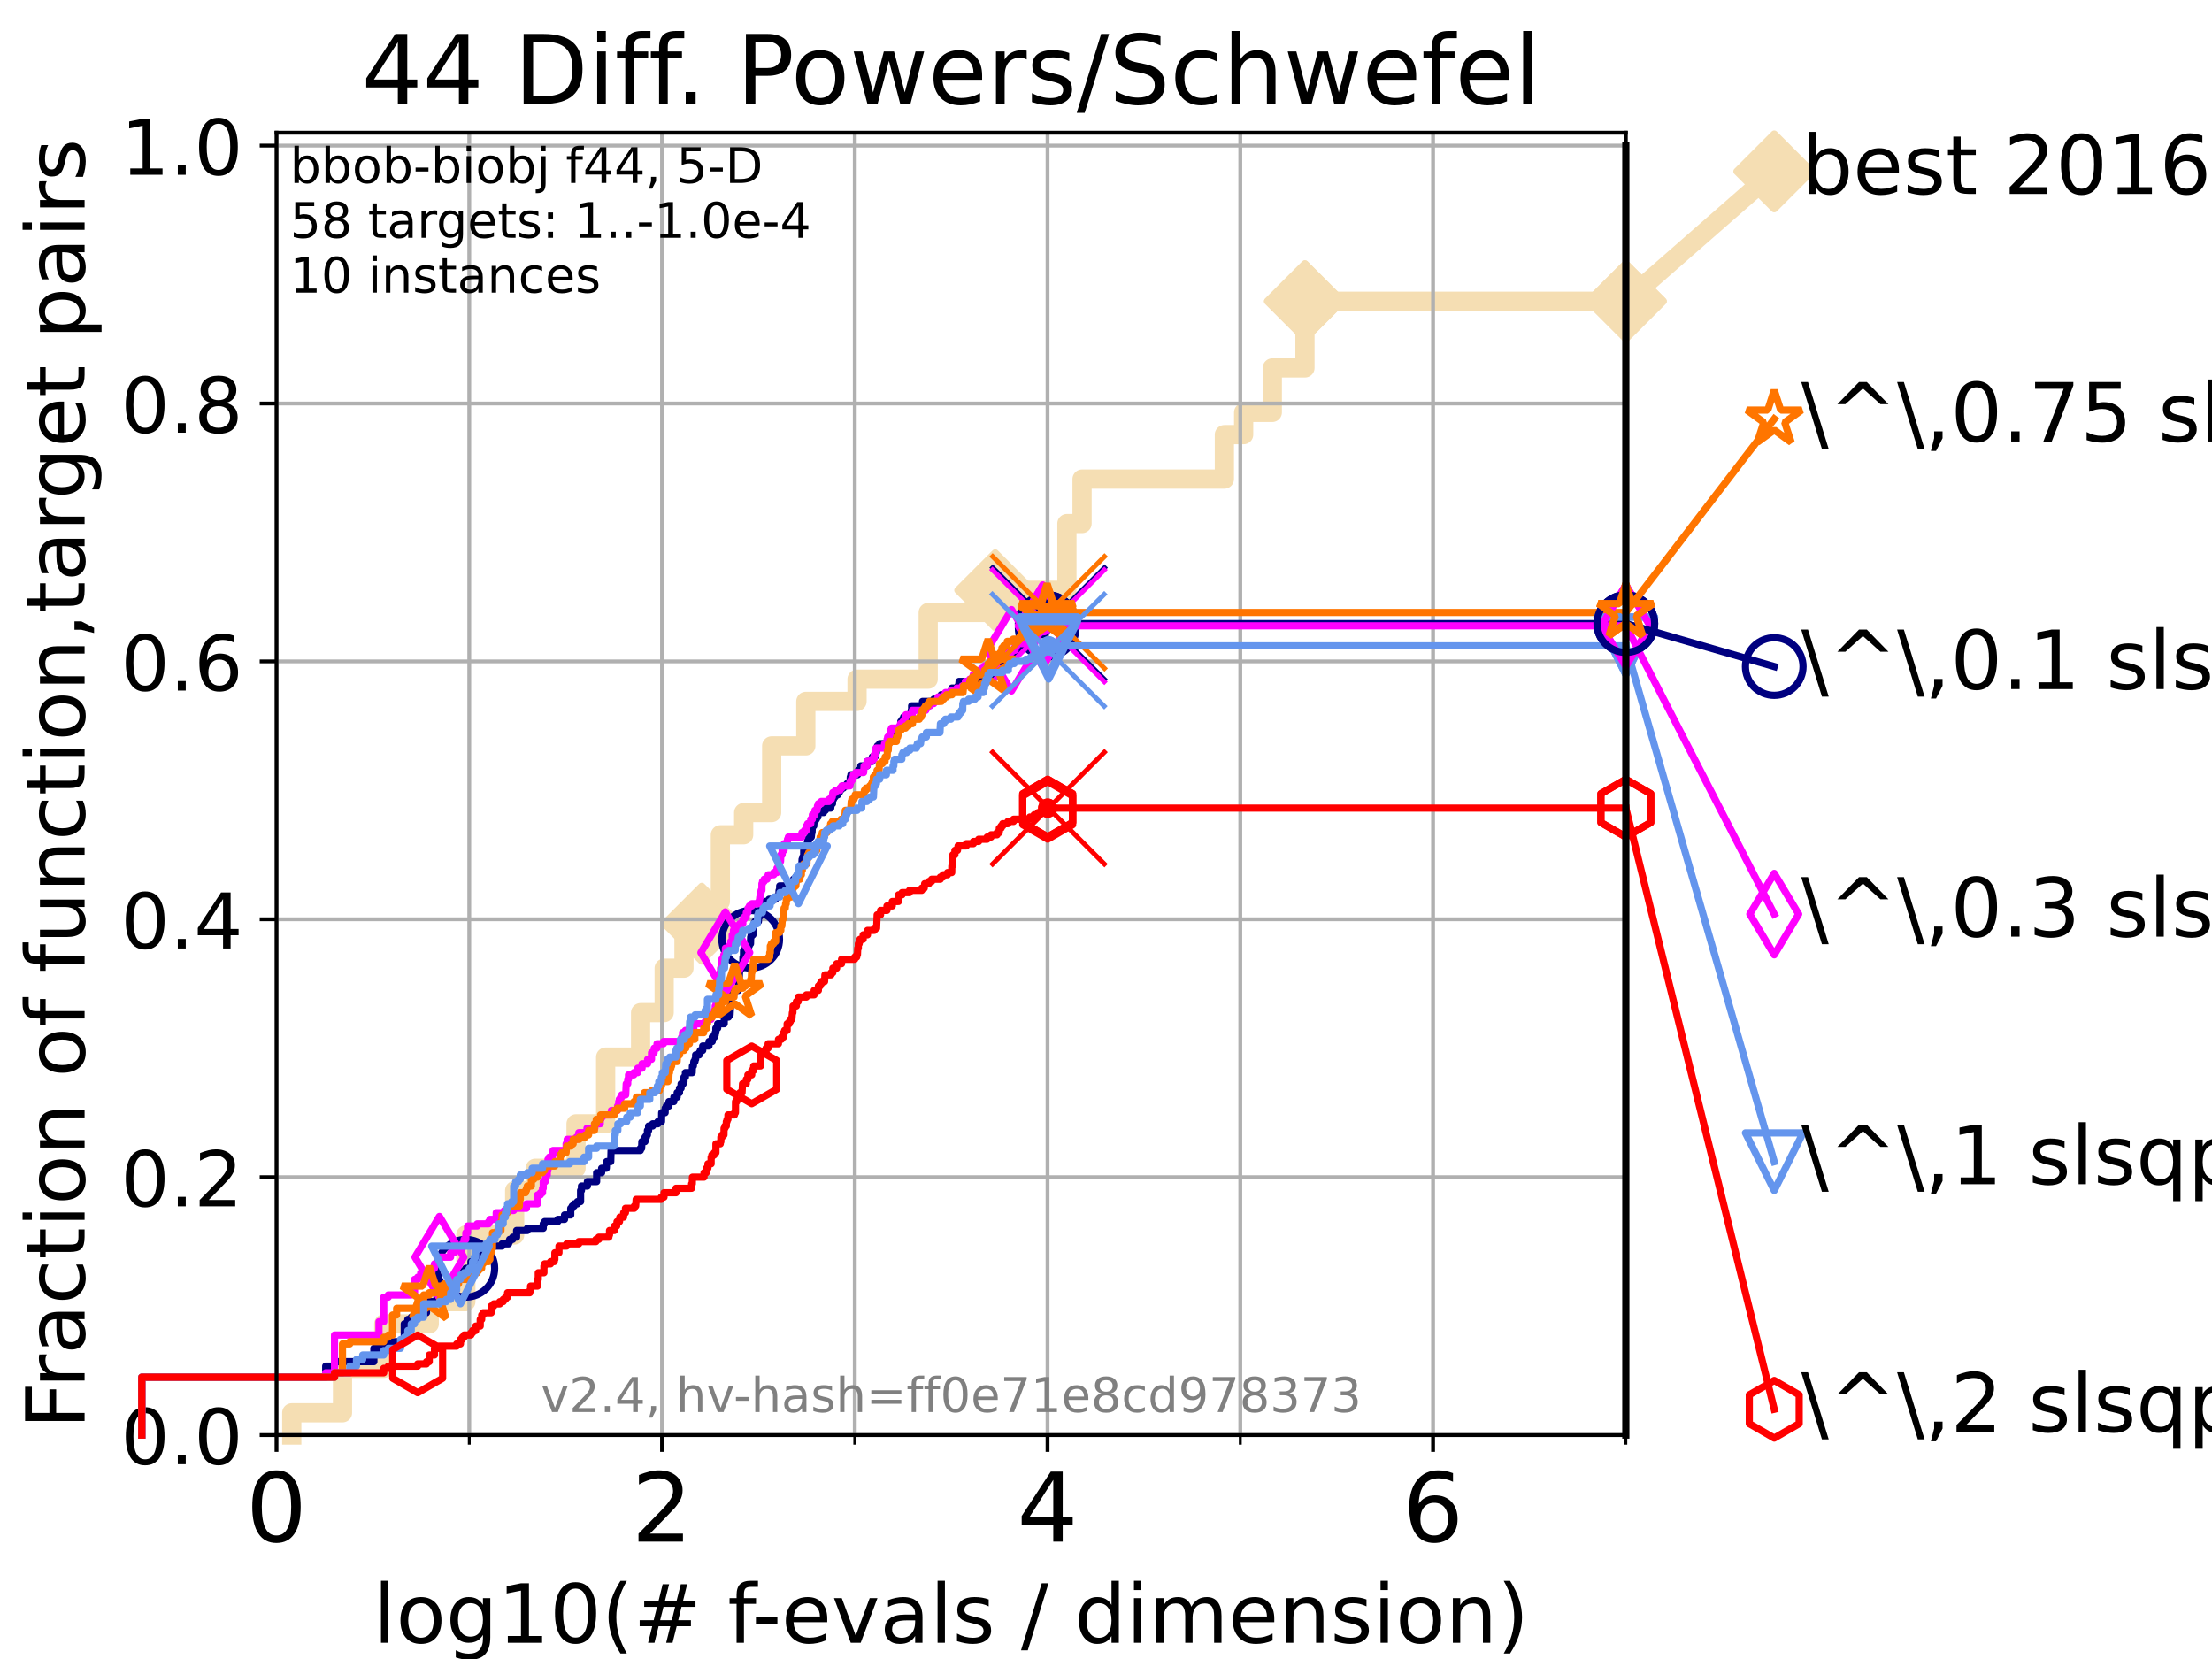 <?xml version="1.0" encoding="utf-8" standalone="no"?>
<!DOCTYPE svg PUBLIC "-//W3C//DTD SVG 1.1//EN"
  "http://www.w3.org/Graphics/SVG/1.1/DTD/svg11.dtd">
<!-- Created with matplotlib (https://matplotlib.org/) -->
<svg height="345.6pt" version="1.1" viewBox="0 0 460.8 345.6" width="460.8pt" xmlns="http://www.w3.org/2000/svg" xmlns:xlink="http://www.w3.org/1999/xlink">
 <defs>
  <style type="text/css">*{stroke-linecap:butt;stroke-linejoin:round;}</style>
 </defs>
 <g id="figure_1">
  <g id="patch_1">
   <path d="M 0 345.6 
L 460.8 345.6 
L 460.8 0 
L 0 0 
z
" style="fill:#ffffff;"/>
  </g>
  <g id="axes_1">
   <g id="patch_2">
    <path d="M 57.6 298.944 
L 338.688 298.944 
L 338.688 27.648 
L 57.6 27.648 
z
" style="fill:#ffffff;"/>
   </g>
   <g id="line2d_1">
    <path d="M 60.78 298.944 
L 60.78 294.313 
L 71.35 294.313 
L 71.35 285.05 
L 79.939 285.05 
L 79.939 275.788 
L 89.419 275.788 
L 89.419 271.157 
L 97.044 271.157 
L 97.044 257.263 
L 107.213 257.263 
L 107.213 248.001 
L 111.506 248.001 
L 111.506 243.37 
L 119.997 243.37 
L 119.997 234.107 
L 126.168 234.107 
L 126.168 220.214 
L 133.443 220.214 
L 133.443 210.951 
L 138.358 210.951 
L 138.358 201.689 
L 142.486 201.689 
L 142.486 192.426 
L 146.194 192.426 
L 146.194 187.795 
L 150.068 187.795 
L 150.068 173.901 
L 154.92 173.901 
L 154.92 169.27 
L 160.755 169.27 
L 160.755 155.377 
L 167.867 155.377 
L 167.867 146.114 
L 178.538 146.114 
L 178.538 141.483 
L 193.364 141.483 
L 193.364 127.589 
L 207.317 127.589 
L 207.317 122.958 
L 222.257 122.958 
L 222.257 109.065 
L 225.411 109.065 
L 225.411 99.802 
L 255.06 99.802 
L 255.06 90.54 
L 259.073 90.54 
L 259.073 85.909 
L 265.046 85.909 
L 265.046 76.646 
L 271.847 76.646 
L 271.847 62.753 
L 338.688 62.753 
" style="fill:none;stroke:#f5deb3;stroke-linecap:square;stroke-width:4;"/>
   </g>
   <g id="line2d_2">
    <defs>
     <path d="M 0 7.778 
L 7.778 0 
L 0 -7.778 
L -7.778 0 
z
" id="m2ab3bf12cc" style="stroke:#f5deb3;stroke-linejoin:miter;stroke-width:1.5;"/>
    </defs>
    <g>
     <use style="fill:#f5deb3;stroke:#f5deb3;stroke-linejoin:miter;stroke-width:1.5;" x="146.194" xlink:href="#m2ab3bf12cc" y="192.426"/>
     <use style="fill:#f5deb3;stroke:#f5deb3;stroke-linejoin:miter;stroke-width:1.5;" x="207.317" xlink:href="#m2ab3bf12cc" y="122.958"/>
     <use style="fill:#f5deb3;stroke:#f5deb3;stroke-linejoin:miter;stroke-width:1.5;" x="271.847" xlink:href="#m2ab3bf12cc" y="62.753"/>
     <use style="fill:#f5deb3;stroke:#f5deb3;stroke-linejoin:miter;stroke-width:1.5;" x="271.847" xlink:href="#m2ab3bf12cc" y="62.753"/>
     <use style="fill:#f5deb3;stroke:#f5deb3;stroke-linejoin:miter;stroke-width:1.5;" x="338.688" xlink:href="#m2ab3bf12cc" y="62.753"/>
    </g>
   </g>
   <g id="line2d_3">
    <path style="fill:none;stroke:#f5deb3;stroke-linecap:square;stroke-width:4;"/>
    <g/>
   </g>
   <g id="line2d_4">
    <path d="M 338.688 62.753 
L 369.608 35.706 
" style="fill:none;stroke:#f5deb3;stroke-linecap:square;stroke-width:4;"/>
    <g>
     <use style="fill:#f5deb3;stroke:#f5deb3;stroke-linejoin:miter;stroke-width:1.5;" x="338.688" xlink:href="#m2ab3bf12cc" y="62.753"/>
     <use style="fill:#f5deb3;stroke:#f5deb3;stroke-linejoin:miter;stroke-width:1.5;" x="369.608" xlink:href="#m2ab3bf12cc" y="35.706"/>
    </g>
   </g>
   <g id="matplotlib.axis_1">
    <g id="xtick_1">
     <g id="line2d_5">
      <path clip-path="url(#p4dce1496d4)" d="M 57.6 298.944 
L 57.6 27.648 
" style="fill:none;stroke:#b0b0b0;stroke-linecap:square;stroke-width:0.8;"/>
     </g>
     <g id="line2d_6">
      <defs>
       <path d="M 0 0 
L 0 3.5 
" id="m8a4f39e4ed" style="stroke:#000000;stroke-width:0.8;"/>
      </defs>
      <g>
       <use style="stroke:#000000;stroke-width:0.8;" x="57.6" xlink:href="#m8a4f39e4ed" y="298.944"/>
      </g>
     </g>
     <g id="text_1">
      <!-- 0 -->
      <g transform="translate(51.237 321.141)scale(0.2 -0.2)">
       <defs>
        <path d="M 31.781 66.406 
Q 24.172 66.406 20.328 58.906 
Q 16.5 51.422 16.5 36.375 
Q 16.5 21.391 20.328 13.891 
Q 24.172 6.391 31.781 6.391 
Q 39.453 6.391 43.281 13.891 
Q 47.125 21.391 47.125 36.375 
Q 47.125 51.422 43.281 58.906 
Q 39.453 66.406 31.781 66.406 
z
M 31.781 74.219 
Q 44.047 74.219 50.516 64.516 
Q 56.984 54.828 56.984 36.375 
Q 56.984 17.969 50.516 8.266 
Q 44.047 -1.422 31.781 -1.422 
Q 19.531 -1.422 13.062 8.266 
Q 6.594 17.969 6.594 36.375 
Q 6.594 54.828 13.062 64.516 
Q 19.531 74.219 31.781 74.219 
z
" id="DejaVuSans-48"/>
       </defs>
       <use xlink:href="#DejaVuSans-48"/>
      </g>
     </g>
    </g>
    <g id="xtick_2">
     <g id="line2d_7">
      <path clip-path="url(#p4dce1496d4)" d="M 137.911 298.944 
L 137.911 27.648 
" style="fill:none;stroke:#b0b0b0;stroke-linecap:square;stroke-width:0.8;"/>
     </g>
     <g id="line2d_8">
      <g>
       <use style="stroke:#000000;stroke-width:0.8;" x="137.911" xlink:href="#m8a4f39e4ed" y="298.944"/>
      </g>
     </g>
     <g id="text_2">
      <!-- 2 -->
      <g transform="translate(131.548 321.141)scale(0.2 -0.2)">
       <defs>
        <path d="M 19.188 8.297 
L 53.609 8.297 
L 53.609 0 
L 7.328 0 
L 7.328 8.297 
Q 12.938 14.109 22.625 23.891 
Q 32.328 33.688 34.812 36.531 
Q 39.547 41.844 41.422 45.531 
Q 43.312 49.219 43.312 52.781 
Q 43.312 58.594 39.234 62.25 
Q 35.156 65.922 28.609 65.922 
Q 23.969 65.922 18.812 64.312 
Q 13.672 62.703 7.812 59.422 
L 7.812 69.391 
Q 13.766 71.781 18.938 73 
Q 24.125 74.219 28.422 74.219 
Q 39.75 74.219 46.484 68.547 
Q 53.219 62.891 53.219 53.422 
Q 53.219 48.922 51.531 44.891 
Q 49.859 40.875 45.406 35.406 
Q 44.188 33.984 37.641 27.219 
Q 31.109 20.453 19.188 8.297 
z
" id="DejaVuSans-50"/>
       </defs>
       <use xlink:href="#DejaVuSans-50"/>
      </g>
     </g>
    </g>
    <g id="xtick_3">
     <g id="line2d_9">
      <path clip-path="url(#p4dce1496d4)" d="M 218.222 298.944 
L 218.222 27.648 
" style="fill:none;stroke:#b0b0b0;stroke-linecap:square;stroke-width:0.8;"/>
     </g>
     <g id="line2d_10">
      <g>
       <use style="stroke:#000000;stroke-width:0.8;" x="218.222" xlink:href="#m8a4f39e4ed" y="298.944"/>
      </g>
     </g>
     <g id="text_3">
      <!-- 4 -->
      <g transform="translate(211.859 321.141)scale(0.2 -0.2)">
       <defs>
        <path d="M 37.797 64.312 
L 12.891 25.391 
L 37.797 25.391 
z
M 35.203 72.906 
L 47.609 72.906 
L 47.609 25.391 
L 58.016 25.391 
L 58.016 17.188 
L 47.609 17.188 
L 47.609 0 
L 37.797 0 
L 37.797 17.188 
L 4.891 17.188 
L 4.891 26.703 
z
" id="DejaVuSans-52"/>
       </defs>
       <use xlink:href="#DejaVuSans-52"/>
      </g>
     </g>
    </g>
    <g id="xtick_4">
     <g id="line2d_11">
      <path clip-path="url(#p4dce1496d4)" d="M 298.533 298.944 
L 298.533 27.648 
" style="fill:none;stroke:#b0b0b0;stroke-linecap:square;stroke-width:0.8;"/>
     </g>
     <g id="line2d_12">
      <g>
       <use style="stroke:#000000;stroke-width:0.8;" x="298.533" xlink:href="#m8a4f39e4ed" y="298.944"/>
      </g>
     </g>
     <g id="text_4">
      <!-- 6 -->
      <g transform="translate(292.17 321.141)scale(0.2 -0.2)">
       <defs>
        <path d="M 33.016 40.375 
Q 26.375 40.375 22.484 35.828 
Q 18.609 31.297 18.609 23.391 
Q 18.609 15.531 22.484 10.953 
Q 26.375 6.391 33.016 6.391 
Q 39.656 6.391 43.531 10.953 
Q 47.406 15.531 47.406 23.391 
Q 47.406 31.297 43.531 35.828 
Q 39.656 40.375 33.016 40.375 
z
M 52.594 71.297 
L 52.594 62.312 
Q 48.875 64.062 45.094 64.984 
Q 41.312 65.922 37.594 65.922 
Q 27.828 65.922 22.672 59.328 
Q 17.531 52.734 16.797 39.406 
Q 19.672 43.656 24.016 45.922 
Q 28.375 48.188 33.594 48.188 
Q 44.578 48.188 50.953 41.516 
Q 57.328 34.859 57.328 23.391 
Q 57.328 12.156 50.688 5.359 
Q 44.047 -1.422 33.016 -1.422 
Q 20.359 -1.422 13.672 8.266 
Q 6.984 17.969 6.984 36.375 
Q 6.984 53.656 15.188 63.938 
Q 23.391 74.219 37.203 74.219 
Q 40.922 74.219 44.703 73.484 
Q 48.484 72.75 52.594 71.297 
z
" id="DejaVuSans-54"/>
       </defs>
       <use xlink:href="#DejaVuSans-54"/>
      </g>
     </g>
    </g>
    <g id="xtick_5">
     <g id="line2d_13">
      <path clip-path="url(#p4dce1496d4)" d="M 97.755 298.944 
L 97.755 27.648 
" style="fill:none;stroke:#b0b0b0;stroke-linecap:square;stroke-width:0.8;"/>
     </g>
     <g id="line2d_14">
      <defs>
       <path d="M 0 0 
L 0 2 
" id="mf4ebf7bdb4" style="stroke:#000000;stroke-width:0.6;"/>
      </defs>
      <g>
       <use style="stroke:#000000;stroke-width:0.6;" x="97.755" xlink:href="#mf4ebf7bdb4" y="298.944"/>
      </g>
     </g>
    </g>
    <g id="xtick_6">
     <g id="line2d_15">
      <path clip-path="url(#p4dce1496d4)" d="M 178.066 298.944 
L 178.066 27.648 
" style="fill:none;stroke:#b0b0b0;stroke-linecap:square;stroke-width:0.8;"/>
     </g>
     <g id="line2d_16">
      <g>
       <use style="stroke:#000000;stroke-width:0.6;" x="178.066" xlink:href="#mf4ebf7bdb4" y="298.944"/>
      </g>
     </g>
    </g>
    <g id="xtick_7">
     <g id="line2d_17">
      <path clip-path="url(#p4dce1496d4)" d="M 258.377 298.944 
L 258.377 27.648 
" style="fill:none;stroke:#b0b0b0;stroke-linecap:square;stroke-width:0.8;"/>
     </g>
     <g id="line2d_18">
      <g>
       <use style="stroke:#000000;stroke-width:0.6;" x="258.377" xlink:href="#mf4ebf7bdb4" y="298.944"/>
      </g>
     </g>
    </g>
    <g id="xtick_8">
     <g id="line2d_19">
      <path clip-path="url(#p4dce1496d4)" d="M 338.688 298.944 
L 338.688 27.648 
" style="fill:none;stroke:#b0b0b0;stroke-linecap:square;stroke-width:0.8;"/>
     </g>
     <g id="line2d_20">
      <g>
       <use style="stroke:#000000;stroke-width:0.6;" x="338.688" xlink:href="#mf4ebf7bdb4" y="298.944"/>
      </g>
     </g>
    </g>
    <g id="text_5">
     <!-- log10(# f-evals / dimension) -->
     <g transform="translate(77.764 342.218)scale(0.17 -0.17)">
      <defs>
       <path d="M 9.422 75.984 
L 18.406 75.984 
L 18.406 0 
L 9.422 0 
z
" id="DejaVuSans-108"/>
       <path d="M 30.609 48.391 
Q 23.391 48.391 19.188 42.75 
Q 14.984 37.109 14.984 27.297 
Q 14.984 17.484 19.156 11.844 
Q 23.344 6.203 30.609 6.203 
Q 37.797 6.203 41.984 11.859 
Q 46.188 17.531 46.188 27.297 
Q 46.188 37.016 41.984 42.703 
Q 37.797 48.391 30.609 48.391 
z
M 30.609 56 
Q 42.328 56 49.016 48.375 
Q 55.719 40.766 55.719 27.297 
Q 55.719 13.875 49.016 6.219 
Q 42.328 -1.422 30.609 -1.422 
Q 18.844 -1.422 12.172 6.219 
Q 5.516 13.875 5.516 27.297 
Q 5.516 40.766 12.172 48.375 
Q 18.844 56 30.609 56 
z
" id="DejaVuSans-111"/>
       <path d="M 45.406 27.984 
Q 45.406 37.75 41.375 43.109 
Q 37.359 48.484 30.078 48.484 
Q 22.859 48.484 18.828 43.109 
Q 14.797 37.75 14.797 27.984 
Q 14.797 18.266 18.828 12.891 
Q 22.859 7.516 30.078 7.516 
Q 37.359 7.516 41.375 12.891 
Q 45.406 18.266 45.406 27.984 
z
M 54.391 6.781 
Q 54.391 -7.172 48.188 -13.984 
Q 42 -20.797 29.203 -20.797 
Q 24.469 -20.797 20.266 -20.094 
Q 16.062 -19.391 12.109 -17.922 
L 12.109 -9.188 
Q 16.062 -11.328 19.922 -12.344 
Q 23.781 -13.375 27.781 -13.375 
Q 36.625 -13.375 41.016 -8.766 
Q 45.406 -4.156 45.406 5.172 
L 45.406 9.625 
Q 42.625 4.781 38.281 2.391 
Q 33.938 0 27.875 0 
Q 17.828 0 11.672 7.656 
Q 5.516 15.328 5.516 27.984 
Q 5.516 40.672 11.672 48.328 
Q 17.828 56 27.875 56 
Q 33.938 56 38.281 53.609 
Q 42.625 51.219 45.406 46.391 
L 45.406 54.688 
L 54.391 54.688 
z
" id="DejaVuSans-103"/>
       <path d="M 12.406 8.297 
L 28.516 8.297 
L 28.516 63.922 
L 10.984 60.406 
L 10.984 69.391 
L 28.422 72.906 
L 38.281 72.906 
L 38.281 8.297 
L 54.391 8.297 
L 54.391 0 
L 12.406 0 
z
" id="DejaVuSans-49"/>
       <path d="M 31 75.875 
Q 24.469 64.656 21.281 53.656 
Q 18.109 42.672 18.109 31.391 
Q 18.109 20.125 21.312 9.062 
Q 24.516 -2 31 -13.188 
L 23.188 -13.188 
Q 15.875 -1.703 12.234 9.375 
Q 8.594 20.453 8.594 31.391 
Q 8.594 42.281 12.203 53.312 
Q 15.828 64.359 23.188 75.875 
z
" id="DejaVuSans-40"/>
       <path d="M 51.125 44 
L 36.922 44 
L 32.812 27.688 
L 47.125 27.688 
z
M 43.797 71.781 
L 38.719 51.516 
L 52.984 51.516 
L 58.109 71.781 
L 65.922 71.781 
L 60.891 51.516 
L 76.125 51.516 
L 76.125 44 
L 58.984 44 
L 54.984 27.688 
L 70.516 27.688 
L 70.516 20.219 
L 53.078 20.219 
L 48 0 
L 40.188 0 
L 45.219 20.219 
L 30.906 20.219 
L 25.875 0 
L 18.016 0 
L 23.094 20.219 
L 7.719 20.219 
L 7.719 27.688 
L 24.906 27.688 
L 29 44 
L 13.281 44 
L 13.281 51.516 
L 30.906 51.516 
L 35.891 71.781 
z
" id="DejaVuSans-35"/>
       <path id="DejaVuSans-32"/>
       <path d="M 37.109 75.984 
L 37.109 68.5 
L 28.516 68.5 
Q 23.688 68.5 21.797 66.547 
Q 19.922 64.594 19.922 59.516 
L 19.922 54.688 
L 34.719 54.688 
L 34.719 47.703 
L 19.922 47.703 
L 19.922 0 
L 10.891 0 
L 10.891 47.703 
L 2.297 47.703 
L 2.297 54.688 
L 10.891 54.688 
L 10.891 58.5 
Q 10.891 67.625 15.141 71.797 
Q 19.391 75.984 28.609 75.984 
z
" id="DejaVuSans-102"/>
       <path d="M 4.891 31.391 
L 31.203 31.391 
L 31.203 23.391 
L 4.891 23.391 
z
" id="DejaVuSans-45"/>
       <path d="M 56.203 29.594 
L 56.203 25.203 
L 14.891 25.203 
Q 15.484 15.922 20.484 11.062 
Q 25.484 6.203 34.422 6.203 
Q 39.594 6.203 44.453 7.469 
Q 49.312 8.734 54.109 11.281 
L 54.109 2.781 
Q 49.266 0.734 44.188 -0.344 
Q 39.109 -1.422 33.891 -1.422 
Q 20.797 -1.422 13.156 6.188 
Q 5.516 13.812 5.516 26.812 
Q 5.516 40.234 12.766 48.109 
Q 20.016 56 32.328 56 
Q 43.359 56 49.781 48.891 
Q 56.203 41.797 56.203 29.594 
z
M 47.219 32.234 
Q 47.125 39.594 43.094 43.984 
Q 39.062 48.391 32.422 48.391 
Q 24.906 48.391 20.391 44.141 
Q 15.875 39.891 15.188 32.172 
z
" id="DejaVuSans-101"/>
       <path d="M 2.984 54.688 
L 12.5 54.688 
L 29.594 8.797 
L 46.688 54.688 
L 56.203 54.688 
L 35.688 0 
L 23.484 0 
z
" id="DejaVuSans-118"/>
       <path d="M 34.281 27.484 
Q 23.391 27.484 19.188 25 
Q 14.984 22.516 14.984 16.5 
Q 14.984 11.719 18.141 8.906 
Q 21.297 6.109 26.703 6.109 
Q 34.188 6.109 38.703 11.406 
Q 43.219 16.703 43.219 25.484 
L 43.219 27.484 
z
M 52.203 31.203 
L 52.203 0 
L 43.219 0 
L 43.219 8.297 
Q 40.141 3.328 35.547 0.953 
Q 30.953 -1.422 24.312 -1.422 
Q 15.922 -1.422 10.953 3.297 
Q 6 8.016 6 15.922 
Q 6 25.141 12.172 29.828 
Q 18.359 34.516 30.609 34.516 
L 43.219 34.516 
L 43.219 35.406 
Q 43.219 41.609 39.141 45 
Q 35.062 48.391 27.688 48.391 
Q 23 48.391 18.547 47.266 
Q 14.109 46.141 10.016 43.891 
L 10.016 52.203 
Q 14.938 54.109 19.578 55.047 
Q 24.219 56 28.609 56 
Q 40.484 56 46.344 49.844 
Q 52.203 43.703 52.203 31.203 
z
" id="DejaVuSans-97"/>
       <path d="M 44.281 53.078 
L 44.281 44.578 
Q 40.484 46.531 36.375 47.5 
Q 32.281 48.484 27.875 48.484 
Q 21.188 48.484 17.844 46.438 
Q 14.5 44.391 14.5 40.281 
Q 14.5 37.156 16.891 35.375 
Q 19.281 33.594 26.516 31.984 
L 29.594 31.297 
Q 39.156 29.25 43.188 25.516 
Q 47.219 21.781 47.219 15.094 
Q 47.219 7.469 41.188 3.016 
Q 35.156 -1.422 24.609 -1.422 
Q 20.219 -1.422 15.453 -0.562 
Q 10.688 0.297 5.422 2 
L 5.422 11.281 
Q 10.406 8.688 15.234 7.391 
Q 20.062 6.109 24.812 6.109 
Q 31.156 6.109 34.562 8.281 
Q 37.984 10.453 37.984 14.406 
Q 37.984 18.062 35.516 20.016 
Q 33.062 21.969 24.703 23.781 
L 21.578 24.516 
Q 13.234 26.266 9.516 29.906 
Q 5.812 33.547 5.812 39.891 
Q 5.812 47.609 11.281 51.797 
Q 16.75 56 26.812 56 
Q 31.781 56 36.172 55.266 
Q 40.578 54.547 44.281 53.078 
z
" id="DejaVuSans-115"/>
       <path d="M 25.391 72.906 
L 33.688 72.906 
L 8.297 -9.281 
L 0 -9.281 
z
" id="DejaVuSans-47"/>
       <path d="M 45.406 46.391 
L 45.406 75.984 
L 54.391 75.984 
L 54.391 0 
L 45.406 0 
L 45.406 8.203 
Q 42.578 3.328 38.25 0.953 
Q 33.938 -1.422 27.875 -1.422 
Q 17.969 -1.422 11.734 6.484 
Q 5.516 14.406 5.516 27.297 
Q 5.516 40.188 11.734 48.094 
Q 17.969 56 27.875 56 
Q 33.938 56 38.25 53.625 
Q 42.578 51.266 45.406 46.391 
z
M 14.797 27.297 
Q 14.797 17.391 18.875 11.75 
Q 22.953 6.109 30.078 6.109 
Q 37.203 6.109 41.297 11.75 
Q 45.406 17.391 45.406 27.297 
Q 45.406 37.203 41.297 42.844 
Q 37.203 48.484 30.078 48.484 
Q 22.953 48.484 18.875 42.844 
Q 14.797 37.203 14.797 27.297 
z
" id="DejaVuSans-100"/>
       <path d="M 9.422 54.688 
L 18.406 54.688 
L 18.406 0 
L 9.422 0 
z
M 9.422 75.984 
L 18.406 75.984 
L 18.406 64.594 
L 9.422 64.594 
z
" id="DejaVuSans-105"/>
       <path d="M 52 44.188 
Q 55.375 50.25 60.062 53.125 
Q 64.75 56 71.094 56 
Q 79.641 56 84.281 50.016 
Q 88.922 44.047 88.922 33.016 
L 88.922 0 
L 79.891 0 
L 79.891 32.719 
Q 79.891 40.578 77.094 44.375 
Q 74.312 48.188 68.609 48.188 
Q 61.625 48.188 57.562 43.547 
Q 53.516 38.922 53.516 30.906 
L 53.516 0 
L 44.484 0 
L 44.484 32.719 
Q 44.484 40.625 41.703 44.406 
Q 38.922 48.188 33.109 48.188 
Q 26.219 48.188 22.156 43.531 
Q 18.109 38.875 18.109 30.906 
L 18.109 0 
L 9.078 0 
L 9.078 54.688 
L 18.109 54.688 
L 18.109 46.188 
Q 21.188 51.219 25.484 53.609 
Q 29.781 56 35.688 56 
Q 41.656 56 45.828 52.969 
Q 50 49.953 52 44.188 
z
" id="DejaVuSans-109"/>
       <path d="M 54.891 33.016 
L 54.891 0 
L 45.906 0 
L 45.906 32.719 
Q 45.906 40.484 42.875 44.328 
Q 39.844 48.188 33.797 48.188 
Q 26.516 48.188 22.312 43.547 
Q 18.109 38.922 18.109 30.906 
L 18.109 0 
L 9.078 0 
L 9.078 54.688 
L 18.109 54.688 
L 18.109 46.188 
Q 21.344 51.125 25.703 53.562 
Q 30.078 56 35.797 56 
Q 45.219 56 50.047 50.172 
Q 54.891 44.344 54.891 33.016 
z
" id="DejaVuSans-110"/>
       <path d="M 8.016 75.875 
L 15.828 75.875 
Q 23.141 64.359 26.781 53.312 
Q 30.422 42.281 30.422 31.391 
Q 30.422 20.453 26.781 9.375 
Q 23.141 -1.703 15.828 -13.188 
L 8.016 -13.188 
Q 14.5 -2 17.703 9.062 
Q 20.906 20.125 20.906 31.391 
Q 20.906 42.672 17.703 53.656 
Q 14.5 64.656 8.016 75.875 
z
" id="DejaVuSans-41"/>
      </defs>
      <use xlink:href="#DejaVuSans-108"/>
      <use x="27.783" xlink:href="#DejaVuSans-111"/>
      <use x="88.965" xlink:href="#DejaVuSans-103"/>
      <use x="152.441" xlink:href="#DejaVuSans-49"/>
      <use x="216.064" xlink:href="#DejaVuSans-48"/>
      <use x="279.688" xlink:href="#DejaVuSans-40"/>
      <use x="318.701" xlink:href="#DejaVuSans-35"/>
      <use x="402.49" xlink:href="#DejaVuSans-32"/>
      <use x="434.277" xlink:href="#DejaVuSans-102"/>
      <use x="463.982" xlink:href="#DejaVuSans-45"/>
      <use x="500.066" xlink:href="#DejaVuSans-101"/>
      <use x="561.59" xlink:href="#DejaVuSans-118"/>
      <use x="620.77" xlink:href="#DejaVuSans-97"/>
      <use x="682.049" xlink:href="#DejaVuSans-108"/>
      <use x="709.832" xlink:href="#DejaVuSans-115"/>
      <use x="761.932" xlink:href="#DejaVuSans-32"/>
      <use x="793.719" xlink:href="#DejaVuSans-47"/>
      <use x="827.41" xlink:href="#DejaVuSans-32"/>
      <use x="859.197" xlink:href="#DejaVuSans-100"/>
      <use x="922.674" xlink:href="#DejaVuSans-105"/>
      <use x="950.457" xlink:href="#DejaVuSans-109"/>
      <use x="1047.869" xlink:href="#DejaVuSans-101"/>
      <use x="1109.393" xlink:href="#DejaVuSans-110"/>
      <use x="1172.771" xlink:href="#DejaVuSans-115"/>
      <use x="1224.871" xlink:href="#DejaVuSans-105"/>
      <use x="1252.654" xlink:href="#DejaVuSans-111"/>
      <use x="1313.836" xlink:href="#DejaVuSans-110"/>
      <use x="1377.215" xlink:href="#DejaVuSans-41"/>
     </g>
    </g>
   </g>
   <g id="matplotlib.axis_2">
    <g id="ytick_1">
     <g id="line2d_21">
      <path clip-path="url(#p4dce1496d4)" d="M 57.6 298.944 
L 338.688 298.944 
" style="fill:none;stroke:#b0b0b0;stroke-linecap:square;stroke-width:0.8;"/>
     </g>
     <g id="line2d_22">
      <defs>
       <path d="M 0 0 
L -3.5 0 
" id="m4a31518593" style="stroke:#000000;stroke-width:0.8;"/>
      </defs>
      <g>
       <use style="stroke:#000000;stroke-width:0.8;" x="57.6" xlink:href="#m4a31518593" y="298.944"/>
      </g>
     </g>
     <g id="text_6">
      <!-- 0.0 -->
      <g transform="translate(25.155 305.023)scale(0.16 -0.16)">
       <defs>
        <path d="M 10.688 12.406 
L 21 12.406 
L 21 0 
L 10.688 0 
z
" id="DejaVuSans-46"/>
       </defs>
       <use xlink:href="#DejaVuSans-48"/>
       <use x="63.623" xlink:href="#DejaVuSans-46"/>
       <use x="95.41" xlink:href="#DejaVuSans-48"/>
      </g>
     </g>
    </g>
    <g id="ytick_2">
     <g id="line2d_23">
      <path clip-path="url(#p4dce1496d4)" d="M 57.6 245.222 
L 338.688 245.222 
" style="fill:none;stroke:#b0b0b0;stroke-linecap:square;stroke-width:0.8;"/>
     </g>
     <g id="line2d_24">
      <g>
       <use style="stroke:#000000;stroke-width:0.8;" x="57.6" xlink:href="#m4a31518593" y="245.222"/>
      </g>
     </g>
     <g id="text_7">
      <!-- 0.2 -->
      <g transform="translate(25.155 251.301)scale(0.16 -0.16)">
       <use xlink:href="#DejaVuSans-48"/>
       <use x="63.623" xlink:href="#DejaVuSans-46"/>
       <use x="95.41" xlink:href="#DejaVuSans-50"/>
      </g>
     </g>
    </g>
    <g id="ytick_3">
     <g id="line2d_25">
      <path clip-path="url(#p4dce1496d4)" d="M 57.6 191.5 
L 338.688 191.5 
" style="fill:none;stroke:#b0b0b0;stroke-linecap:square;stroke-width:0.8;"/>
     </g>
     <g id="line2d_26">
      <g>
       <use style="stroke:#000000;stroke-width:0.8;" x="57.6" xlink:href="#m4a31518593" y="191.5"/>
      </g>
     </g>
     <g id="text_8">
      <!-- 0.4 -->
      <g transform="translate(25.155 197.579)scale(0.16 -0.16)">
       <use xlink:href="#DejaVuSans-48"/>
       <use x="63.623" xlink:href="#DejaVuSans-46"/>
       <use x="95.41" xlink:href="#DejaVuSans-52"/>
      </g>
     </g>
    </g>
    <g id="ytick_4">
     <g id="line2d_27">
      <path clip-path="url(#p4dce1496d4)" d="M 57.6 137.778 
L 338.688 137.778 
" style="fill:none;stroke:#b0b0b0;stroke-linecap:square;stroke-width:0.8;"/>
     </g>
     <g id="line2d_28">
      <g>
       <use style="stroke:#000000;stroke-width:0.8;" x="57.6" xlink:href="#m4a31518593" y="137.778"/>
      </g>
     </g>
     <g id="text_9">
      <!-- 0.6 -->
      <g transform="translate(25.155 143.857)scale(0.16 -0.16)">
       <use xlink:href="#DejaVuSans-48"/>
       <use x="63.623" xlink:href="#DejaVuSans-46"/>
       <use x="95.41" xlink:href="#DejaVuSans-54"/>
      </g>
     </g>
    </g>
    <g id="ytick_5">
     <g id="line2d_29">
      <path clip-path="url(#p4dce1496d4)" d="M 57.6 84.056 
L 338.688 84.056 
" style="fill:none;stroke:#b0b0b0;stroke-linecap:square;stroke-width:0.8;"/>
     </g>
     <g id="line2d_30">
      <g>
       <use style="stroke:#000000;stroke-width:0.8;" x="57.6" xlink:href="#m4a31518593" y="84.056"/>
      </g>
     </g>
     <g id="text_10">
      <!-- 0.8 -->
      <g transform="translate(25.155 90.135)scale(0.16 -0.16)">
       <defs>
        <path d="M 31.781 34.625 
Q 24.75 34.625 20.719 30.859 
Q 16.703 27.094 16.703 20.516 
Q 16.703 13.922 20.719 10.156 
Q 24.75 6.391 31.781 6.391 
Q 38.812 6.391 42.859 10.172 
Q 46.922 13.969 46.922 20.516 
Q 46.922 27.094 42.891 30.859 
Q 38.875 34.625 31.781 34.625 
z
M 21.922 38.812 
Q 15.578 40.375 12.031 44.719 
Q 8.5 49.078 8.5 55.328 
Q 8.5 64.062 14.719 69.141 
Q 20.953 74.219 31.781 74.219 
Q 42.672 74.219 48.875 69.141 
Q 55.078 64.062 55.078 55.328 
Q 55.078 49.078 51.531 44.719 
Q 48 40.375 41.703 38.812 
Q 48.828 37.156 52.797 32.312 
Q 56.781 27.484 56.781 20.516 
Q 56.781 9.906 50.312 4.234 
Q 43.844 -1.422 31.781 -1.422 
Q 19.734 -1.422 13.25 4.234 
Q 6.781 9.906 6.781 20.516 
Q 6.781 27.484 10.781 32.312 
Q 14.797 37.156 21.922 38.812 
z
M 18.312 54.391 
Q 18.312 48.734 21.844 45.562 
Q 25.391 42.391 31.781 42.391 
Q 38.141 42.391 41.719 45.562 
Q 45.312 48.734 45.312 54.391 
Q 45.312 60.062 41.719 63.234 
Q 38.141 66.406 31.781 66.406 
Q 25.391 66.406 21.844 63.234 
Q 18.312 60.062 18.312 54.391 
z
" id="DejaVuSans-56"/>
       </defs>
       <use xlink:href="#DejaVuSans-48"/>
       <use x="63.623" xlink:href="#DejaVuSans-46"/>
       <use x="95.41" xlink:href="#DejaVuSans-56"/>
      </g>
     </g>
    </g>
    <g id="ytick_6">
     <g id="line2d_31">
      <path clip-path="url(#p4dce1496d4)" d="M 57.6 30.334 
L 338.688 30.334 
" style="fill:none;stroke:#b0b0b0;stroke-linecap:square;stroke-width:0.8;"/>
     </g>
     <g id="line2d_32">
      <g>
       <use style="stroke:#000000;stroke-width:0.8;" x="57.6" xlink:href="#m4a31518593" y="30.334"/>
      </g>
     </g>
     <g id="text_11">
      <!-- 1.0 -->
      <g transform="translate(25.155 36.413)scale(0.16 -0.16)">
       <use xlink:href="#DejaVuSans-49"/>
       <use x="63.623" xlink:href="#DejaVuSans-46"/>
       <use x="95.41" xlink:href="#DejaVuSans-48"/>
      </g>
     </g>
    </g>
    <g id="text_12">
     <!-- Fraction of function,target pairs -->
     <g transform="translate(17.62 297.681)rotate(-90)scale(0.17 -0.17)">
      <defs>
       <path d="M 9.812 72.906 
L 51.703 72.906 
L 51.703 64.594 
L 19.672 64.594 
L 19.672 43.109 
L 48.578 43.109 
L 48.578 34.812 
L 19.672 34.812 
L 19.672 0 
L 9.812 0 
z
" id="DejaVuSans-70"/>
       <path d="M 41.109 46.297 
Q 39.594 47.172 37.812 47.578 
Q 36.031 48 33.891 48 
Q 26.266 48 22.188 43.047 
Q 18.109 38.094 18.109 28.812 
L 18.109 0 
L 9.078 0 
L 9.078 54.688 
L 18.109 54.688 
L 18.109 46.188 
Q 20.953 51.172 25.484 53.578 
Q 30.031 56 36.531 56 
Q 37.453 56 38.578 55.875 
Q 39.703 55.766 41.062 55.516 
z
" id="DejaVuSans-114"/>
       <path d="M 48.781 52.594 
L 48.781 44.188 
Q 44.969 46.297 41.141 47.344 
Q 37.312 48.391 33.406 48.391 
Q 24.656 48.391 19.812 42.844 
Q 14.984 37.312 14.984 27.297 
Q 14.984 17.281 19.812 11.734 
Q 24.656 6.203 33.406 6.203 
Q 37.312 6.203 41.141 7.25 
Q 44.969 8.297 48.781 10.406 
L 48.781 2.094 
Q 45.016 0.344 40.984 -0.531 
Q 36.969 -1.422 32.422 -1.422 
Q 20.062 -1.422 12.781 6.344 
Q 5.516 14.109 5.516 27.297 
Q 5.516 40.672 12.859 48.328 
Q 20.219 56 33.016 56 
Q 37.156 56 41.109 55.141 
Q 45.062 54.297 48.781 52.594 
z
" id="DejaVuSans-99"/>
       <path d="M 18.312 70.219 
L 18.312 54.688 
L 36.812 54.688 
L 36.812 47.703 
L 18.312 47.703 
L 18.312 18.016 
Q 18.312 11.328 20.141 9.422 
Q 21.969 7.516 27.594 7.516 
L 36.812 7.516 
L 36.812 0 
L 27.594 0 
Q 17.188 0 13.234 3.875 
Q 9.281 7.766 9.281 18.016 
L 9.281 47.703 
L 2.688 47.703 
L 2.688 54.688 
L 9.281 54.688 
L 9.281 70.219 
z
" id="DejaVuSans-116"/>
       <path d="M 8.5 21.578 
L 8.5 54.688 
L 17.484 54.688 
L 17.484 21.922 
Q 17.484 14.156 20.5 10.266 
Q 23.531 6.391 29.594 6.391 
Q 36.859 6.391 41.078 11.031 
Q 45.312 15.672 45.312 23.688 
L 45.312 54.688 
L 54.297 54.688 
L 54.297 0 
L 45.312 0 
L 45.312 8.406 
Q 42.047 3.422 37.719 1 
Q 33.406 -1.422 27.688 -1.422 
Q 18.266 -1.422 13.375 4.438 
Q 8.5 10.297 8.5 21.578 
z
M 31.109 56 
z
" id="DejaVuSans-117"/>
       <path d="M 11.719 12.406 
L 22.016 12.406 
L 22.016 4 
L 14.016 -11.625 
L 7.719 -11.625 
L 11.719 4 
z
" id="DejaVuSans-44"/>
       <path d="M 18.109 8.203 
L 18.109 -20.797 
L 9.078 -20.797 
L 9.078 54.688 
L 18.109 54.688 
L 18.109 46.391 
Q 20.953 51.266 25.266 53.625 
Q 29.594 56 35.594 56 
Q 45.562 56 51.781 48.094 
Q 58.016 40.188 58.016 27.297 
Q 58.016 14.406 51.781 6.484 
Q 45.562 -1.422 35.594 -1.422 
Q 29.594 -1.422 25.266 0.953 
Q 20.953 3.328 18.109 8.203 
z
M 48.688 27.297 
Q 48.688 37.203 44.609 42.844 
Q 40.531 48.484 33.406 48.484 
Q 26.266 48.484 22.188 42.844 
Q 18.109 37.203 18.109 27.297 
Q 18.109 17.391 22.188 11.75 
Q 26.266 6.109 33.406 6.109 
Q 40.531 6.109 44.609 11.75 
Q 48.688 17.391 48.688 27.297 
z
" id="DejaVuSans-112"/>
      </defs>
      <use xlink:href="#DejaVuSans-70"/>
      <use x="50.27" xlink:href="#DejaVuSans-114"/>
      <use x="91.383" xlink:href="#DejaVuSans-97"/>
      <use x="152.662" xlink:href="#DejaVuSans-99"/>
      <use x="207.643" xlink:href="#DejaVuSans-116"/>
      <use x="246.852" xlink:href="#DejaVuSans-105"/>
      <use x="274.635" xlink:href="#DejaVuSans-111"/>
      <use x="335.816" xlink:href="#DejaVuSans-110"/>
      <use x="399.195" xlink:href="#DejaVuSans-32"/>
      <use x="430.982" xlink:href="#DejaVuSans-111"/>
      <use x="492.164" xlink:href="#DejaVuSans-102"/>
      <use x="527.369" xlink:href="#DejaVuSans-32"/>
      <use x="559.156" xlink:href="#DejaVuSans-102"/>
      <use x="594.361" xlink:href="#DejaVuSans-117"/>
      <use x="657.74" xlink:href="#DejaVuSans-110"/>
      <use x="721.119" xlink:href="#DejaVuSans-99"/>
      <use x="776.1" xlink:href="#DejaVuSans-116"/>
      <use x="815.309" xlink:href="#DejaVuSans-105"/>
      <use x="843.092" xlink:href="#DejaVuSans-111"/>
      <use x="904.273" xlink:href="#DejaVuSans-110"/>
      <use x="967.652" xlink:href="#DejaVuSans-44"/>
      <use x="999.439" xlink:href="#DejaVuSans-116"/>
      <use x="1038.648" xlink:href="#DejaVuSans-97"/>
      <use x="1099.928" xlink:href="#DejaVuSans-114"/>
      <use x="1139.291" xlink:href="#DejaVuSans-103"/>
      <use x="1202.768" xlink:href="#DejaVuSans-101"/>
      <use x="1264.291" xlink:href="#DejaVuSans-116"/>
      <use x="1303.5" xlink:href="#DejaVuSans-32"/>
      <use x="1335.287" xlink:href="#DejaVuSans-112"/>
      <use x="1398.764" xlink:href="#DejaVuSans-97"/>
      <use x="1460.043" xlink:href="#DejaVuSans-105"/>
      <use x="1487.826" xlink:href="#DejaVuSans-114"/>
      <use x="1528.939" xlink:href="#DejaVuSans-115"/>
     </g>
    </g>
   </g>
   <g id="line2d_33">
    <defs>
     <path d="M 0 1.5 
C 0.398 1.5 0.779 1.342 1.061 1.061 
C 1.342 0.779 1.5 0.398 1.5 0 
C 1.5 -0.398 1.342 -0.779 1.061 -1.061 
C 0.779 -1.342 0.398 -1.5 0 -1.5 
C -0.398 -1.5 -0.779 -1.342 -1.061 -1.061 
C -1.342 -0.779 -1.5 -0.398 -1.5 0 
C -1.5 0.398 -1.342 0.779 -1.061 1.061 
C -0.779 1.342 -0.398 1.5 0 1.5 
z
" id="mb1b2bd9517" style="stroke:#f5deb3;"/>
    </defs>
    <g>
     <use style="fill:#f5deb3;stroke:#f5deb3;" x="271.847" xlink:href="#mb1b2bd9517" y="62.753"/>
     <use style="fill:#f5deb3;stroke:#f5deb3;" x="271.847" xlink:href="#mb1b2bd9517" y="62.753"/>
    </g>
   </g>
   <g id="line2d_34">
    <defs>
     <path d="M 0 1.5 
C 0.398 1.5 0.779 1.342 1.061 1.061 
C 1.342 0.779 1.5 0.398 1.5 0 
C 1.5 -0.398 1.342 -0.779 1.061 -1.061 
C 0.779 -1.342 0.398 -1.5 0 -1.5 
C -0.398 -1.5 -0.779 -1.342 -1.061 -1.061 
C -1.342 -0.779 -1.5 -0.398 -1.5 0 
C -1.5 0.398 -1.342 0.779 -1.061 1.061 
C -0.779 1.342 -0.398 1.5 0 1.5 
z
" id="ma4266a29e4" style="stroke:#000080;"/>
    </defs>
    <g>
     <use style="fill:#000080;stroke:#000080;" x="218.148" xlink:href="#ma4266a29e4" y="129.905"/>
     <use style="fill:#000080;stroke:#000080;" x="218.148" xlink:href="#ma4266a29e4" y="129.905"/>
    </g>
   </g>
   <g id="line2d_35">
    <path d="M 29.533 298.944 
L 29.533 286.903 
L 67.851 286.903 
L 67.851 284.587 
L 69.688 284.587 
L 69.688 283.661 
L 77.885 283.661 
L 77.885 280.882 
L 79.939 280.882 
L 79.939 279.956 
L 80.881 279.956 
L 80.881 279.493 
L 84.213 279.493 
L 84.213 275.788 
L 84.956 275.788 
L 84.956 274.862 
L 85.667 274.862 
L 85.667 274.399 
L 86.351 274.399 
L 86.351 273.935 
L 87.01 273.935 
L 87.01 273.472 
L 88.847 273.472 
L 88.847 271.62 
L 89.419 271.62 
L 89.419 271.157 
L 91.03 271.157 
L 91.03 269.767 
L 92.504 269.767 
L 92.504 268.841 
L 92.969 268.841 
L 92.969 268.378 
L 93.422 268.378 
L 93.422 267.915 
L 93.864 267.915 
L 93.864 266.989 
L 94.295 266.989 
L 94.295 266.526 
L 95.526 266.526 
L 95.526 265.136 
L 96.676 265.136 
L 96.676 264.673 
L 97.044 264.673 
L 97.044 264.21 
L 98.101 264.21 
L 98.101 262.821 
L 98.772 262.821 
L 98.772 262.357 
L 99.098 262.357 
L 99.098 261.894 
L 100.344 261.894 
L 100.344 261.431 
L 100.642 261.431 
L 100.642 260.505 
L 102.331 260.505 
L 102.331 259.579 
L 104.592 259.579 
L 104.592 259.116 
L 105.952 259.116 
L 105.952 258.653 
L 106.169 258.653 
L 106.169 258.189 
L 106.803 258.189 
L 106.803 257.726 
L 107.614 257.726 
L 107.614 256.337 
L 109.843 256.337 
L 109.843 255.874 
L 113.168 255.874 
L 113.168 254.948 
L 113.454 254.948 
L 113.454 254.484 
L 116.203 254.484 
L 116.203 254.021 
L 117.598 254.021 
L 117.598 253.095 
L 118.891 253.095 
L 118.891 251.706 
L 119.199 251.706 
L 119.199 251.243 
L 119.603 251.243 
L 119.603 250.779 
L 120.287 250.779 
L 120.287 250.316 
L 120.945 250.316 
L 120.945 248.001 
L 121.128 248.001 
L 121.128 247.075 
L 122.362 247.075 
L 122.362 246.148 
L 124.293 246.148 
L 124.293 244.296 
L 125.328 244.296 
L 125.328 243.37 
L 126.304 243.37 
L 126.372 241.98 
L 127.229 241.98 
L 127.294 239.665 
L 133.398 239.665 
L 133.398 239.201 
L 133.667 239.201 
L 133.712 237.812 
L 134.365 237.812 
L 134.365 236.886 
L 134.661 236.886 
L 134.661 236.423 
L 134.87 236.423 
L 134.87 235.496 
L 135.118 235.496 
L 135.118 234.57 
L 135.957 234.57 
L 135.957 234.107 
L 137.053 234.107 
L 137.053 233.644 
L 137.806 233.644 
L 137.841 231.792 
L 138.561 231.792 
L 138.561 230.865 
L 138.795 230.865 
L 138.795 230.402 
L 139.35 230.402 
L 139.35 229.476 
L 140.379 229.476 
L 140.379 228.55 
L 141.061 228.55 
L 141.061 227.623 
L 141.549 227.623 
L 141.549 226.697 
L 141.886 226.697 
L 141.886 225.771 
L 142.325 225.771 
L 142.325 225.308 
L 142.486 225.308 
L 142.486 224.382 
L 142.779 224.382 
L 142.779 223.455 
L 144.197 223.455 
L 144.246 222.066 
L 144.439 222.066 
L 144.534 221.14 
L 144.771 221.14 
L 144.771 220.677 
L 144.912 220.677 
L 144.912 219.75 
L 145.666 219.75 
L 145.666 219.287 
L 145.888 219.287 
L 145.888 218.824 
L 146.388 218.824 
L 146.388 217.898 
L 147.69 217.898 
L 147.69 216.972 
L 148.373 216.972 
L 148.373 216.045 
L 148.827 216.045 
L 148.827 215.582 
L 148.994 215.582 
L 148.994 215.119 
L 149.123 215.119 
L 149.123 214.193 
L 149.504 214.193 
L 149.504 213.267 
L 150.866 213.267 
L 150.883 211.877 
L 151.756 211.877 
L 151.756 211.414 
L 152.084 211.414 
L 152.176 209.562 
L 152.207 209.562 
L 152.299 208.172 
L 152.345 208.172 
L 152.345 207.246 
L 152.856 207.246 
L 152.856 206.32 
L 153.82 206.32 
L 153.89 203.541 
L 154.002 203.541 
L 154.098 201.689 
L 154.588 201.689 
L 154.668 200.762 
L 154.735 200.762 
L 154.774 199.373 
L 154.88 199.373 
L 154.893 197.984 
L 155.284 197.984 
L 155.297 197.057 
L 156.077 197.057 
L 156.077 196.594 
L 156.346 196.594 
L 156.382 195.205 
L 156.479 195.205 
L 156.479 194.742 
L 156.859 194.742 
L 156.906 193.353 
L 157.023 193.353 
L 157.023 192.426 
L 157.266 192.426 
L 157.266 191.963 
L 157.998 191.963 
L 157.998 191.037 
L 158.206 191.037 
L 158.206 190.574 
L 158.498 190.574 
L 158.594 188.721 
L 158.658 188.721 
L 158.658 188.258 
L 159.396 188.258 
L 159.396 187.795 
L 160.201 187.795 
L 160.201 187.332 
L 161.538 187.332 
L 161.538 186.869 
L 162.217 186.869 
L 162.295 185.479 
L 162.415 185.479 
L 162.424 184.553 
L 164.187 184.553 
L 164.187 184.09 
L 165.295 184.09 
L 165.295 183.164 
L 165.775 183.164 
L 165.775 182.701 
L 166.48 182.701 
L 166.48 181.775 
L 166.749 181.775 
L 166.842 180.385 
L 167.027 180.385 
L 167.093 178.996 
L 167.23 178.996 
L 167.23 178.533 
L 167.423 178.533 
L 167.43 177.143 
L 167.861 177.143 
L 167.861 176.68 
L 168.171 176.68 
L 168.208 175.291 
L 168.288 175.291 
L 168.288 174.828 
L 168.657 174.828 
L 168.657 174.365 
L 169.006 174.365 
L 169.105 173.438 
L 169.164 173.438 
L 169.239 172.049 
L 169.532 172.049 
L 169.532 171.123 
L 169.808 171.123 
L 169.808 170.66 
L 170.07 170.66 
L 170.07 170.196 
L 170.381 170.196 
L 170.381 169.27 
L 171.565 169.27 
L 171.565 168.807 
L 171.955 168.807 
L 171.955 168.344 
L 173.059 168.344 
L 173.147 167.418 
L 173.427 167.418 
L 173.427 166.492 
L 173.648 166.492 
L 173.648 166.028 
L 173.955 166.028 
L 173.955 165.565 
L 174.559 165.565 
L 174.559 165.102 
L 174.842 165.102 
L 174.842 164.639 
L 175.125 164.639 
L 175.125 164.176 
L 175.69 164.176 
L 175.69 163.713 
L 176.448 163.713 
L 176.448 163.25 
L 177.061 163.25 
L 177.128 161.86 
L 177.256 161.86 
L 177.256 161.397 
L 178.663 161.397 
L 178.663 160.934 
L 178.787 160.934 
L 178.787 160.471 
L 179.324 160.471 
L 179.324 159.545 
L 180.646 159.545 
L 180.646 158.618 
L 181.708 158.618 
L 181.708 157.692 
L 182.303 157.692 
L 182.377 156.766 
L 182.58 156.766 
L 182.58 155.84 
L 182.778 155.84 
L 182.778 155.377 
L 183.233 155.377 
L 183.233 154.914 
L 184.967 154.914 
L 184.967 154.45 
L 185.801 154.45 
L 185.801 153.987 
L 186.436 153.987 
L 186.436 153.524 
L 186.563 153.524 
L 186.563 153.061 
L 186.804 153.061 
L 186.852 151.672 
L 187.615 151.672 
L 187.657 150.282 
L 187.996 150.282 
L 187.996 149.819 
L 188.245 149.819 
L 188.245 149.356 
L 189.315 149.356 
L 189.315 148.893 
L 189.747 148.893 
L 189.829 147.967 
L 189.912 147.967 
L 189.912 147.04 
L 192.124 147.04 
L 192.177 146.114 
L 194.522 146.114 
L 194.522 145.651 
L 196.072 145.651 
L 196.072 144.725 
L 197.882 144.725 
L 197.882 144.262 
L 198.17 144.262 
L 198.17 143.799 
L 198.296 143.799 
L 198.296 143.336 
L 199.56 143.336 
L 199.56 142.872 
L 199.717 142.872 
L 199.792 141.946 
L 203.424 141.946 
L 203.424 141.483 
L 204.418 141.483 
L 204.418 141.02 
L 205.057 141.02 
L 205.057 140.094 
L 205.334 140.094 
L 205.334 139.631 
L 205.843 139.631 
L 205.843 139.167 
L 206.428 139.167 
L 206.428 138.241 
L 209.073 138.241 
L 209.073 137.778 
L 209.73 137.778 
L 209.73 137.315 
L 210.86 137.315 
L 210.86 136.389 
L 211.05 136.389 
L 211.05 135.462 
L 211.359 135.462 
L 211.359 134.999 
L 213.049 134.999 
L 213.049 134.073 
L 214.155 134.073 
L 214.228 133.147 
L 215.628 133.147 
L 215.628 132.221 
L 217.403 132.221 
L 217.403 131.757 
L 217.91 131.757 
L 217.91 130.831 
L 218.148 130.831 
L 218.148 129.905 
L 338.688 129.905 
L 338.688 129.905 
" style="fill:none;stroke:#000080;stroke-linecap:square;stroke-width:1.5;"/>
   </g>
   <g id="line2d_36">
    <defs>
     <path d="M 0 6 
C 1.591 6 3.117 5.368 4.243 4.243 
C 5.368 3.117 6 1.591 6 0 
C 6 -1.591 5.368 -3.117 4.243 -4.243 
C 3.117 -5.368 1.591 -6 0 -6 
C -1.591 -6 -3.117 -5.368 -4.243 -4.243 
C -5.368 -3.117 -6 -1.591 -6 0 
C -6 1.591 -5.368 3.117 -4.243 4.243 
C -3.117 5.368 -1.591 6 0 6 
z
" id="m058b345899" style="stroke:#000080;stroke-width:1.5;"/>
    </defs>
    <g>
     <use style="fill-opacity:0;stroke:#000080;stroke-width:1.5;" x="97.044" xlink:href="#m058b345899" y="264.21"/>
     <use style="fill-opacity:0;stroke:#000080;stroke-width:1.5;" x="156.382" xlink:href="#m058b345899" y="195.668"/>
     <use style="fill-opacity:0;stroke:#000080;stroke-width:1.5;" x="218.148" xlink:href="#m058b345899" y="130.831"/>
     <use style="fill-opacity:0;stroke:#000080;stroke-width:1.5;" x="218.148" xlink:href="#m058b345899" y="129.905"/>
     <use style="fill-opacity:0;stroke:#000080;stroke-width:1.5;" x="218.148" xlink:href="#m058b345899" y="129.905"/>
     <use style="fill-opacity:0;stroke:#000080;stroke-width:1.5;" x="338.688" xlink:href="#m058b345899" y="129.905"/>
    </g>
   </g>
   <g id="line2d_37">
    <path style="fill:none;stroke:#000080;stroke-linecap:square;stroke-width:1.5;"/>
    <g/>
   </g>
   <g id="line2d_38">
    <path clip-path="url(#p4dce1496d4)" d="M 218.447 129.905 
" style="fill:none;stroke:#000080;stroke-linecap:square;stroke-width:1.5;"/>
    <defs>
     <path d="M -12 12 
L 12 -12 
M -12 -12 
L 12 12 
" id="m19b566411a" style="stroke:#000080;"/>
    </defs>
    <g clip-path="url(#p4dce1496d4)">
     <use style="fill:#000080;stroke:#000080;" x="218.447" xlink:href="#m19b566411a" y="129.905"/>
    </g>
   </g>
   <g id="line2d_39">
    <defs>
     <path d="M 0 1.5 
C 0.398 1.5 0.779 1.342 1.061 1.061 
C 1.342 0.779 1.5 0.398 1.5 0 
C 1.5 -0.398 1.342 -0.779 1.061 -1.061 
C 0.779 -1.342 0.398 -1.5 0 -1.5 
C -0.398 -1.5 -0.779 -1.342 -1.061 -1.061 
C -1.342 -0.779 -1.5 -0.398 -1.5 0 
C -1.5 0.398 -1.342 0.779 -1.061 1.061 
C -0.779 1.342 -0.398 1.5 0 1.5 
z
" id="me0a8d27845" style="stroke:#ff00ff;"/>
    </defs>
    <g>
     <use style="fill:#ff00ff;stroke:#ff00ff;" x="217.223" xlink:href="#me0a8d27845" y="130.368"/>
     <use style="fill:#ff00ff;stroke:#ff00ff;" x="217.223" xlink:href="#me0a8d27845" y="130.368"/>
    </g>
   </g>
   <g id="line2d_40">
    <path d="M 29.533 298.944 
L 29.533 286.903 
L 67.851 286.903 
L 67.851 285.977 
L 69.688 285.977 
L 69.688 278.104 
L 78.942 278.104 
L 78.942 275.325 
L 79.939 275.325 
L 79.939 270.231 
L 80.881 270.231 
L 80.881 269.767 
L 85.667 269.767 
L 85.667 269.304 
L 86.351 269.304 
L 86.351 266.526 
L 87.01 266.526 
L 87.01 266.062 
L 87.644 266.062 
L 87.644 265.136 
L 89.973 265.136 
L 89.973 264.21 
L 90.509 264.21 
L 90.509 263.284 
L 91.535 263.284 
L 91.535 261.894 
L 93.864 261.894 
L 93.864 260.968 
L 94.715 260.968 
L 94.715 260.042 
L 96.301 260.042 
L 96.301 259.116 
L 96.676 259.116 
L 96.676 258.189 
L 97.044 258.189 
L 97.044 256.8 
L 97.403 256.8 
L 97.403 255.411 
L 99.418 255.411 
L 99.418 254.948 
L 101.786 254.948 
L 101.786 254.484 
L 102.06 254.484 
L 102.06 254.021 
L 103.372 254.021 
L 103.372 252.632 
L 105.057 252.632 
L 105.057 252.169 
L 107.009 252.169 
L 107.009 251.706 
L 109.668 251.706 
L 109.668 250.779 
L 111.975 250.779 
L 111.975 248.927 
L 112.581 248.927 
L 112.581 248.464 
L 113.023 248.464 
L 113.023 247.538 
L 113.168 247.538 
L 113.168 246.148 
L 113.595 246.148 
L 113.595 245.685 
L 113.735 245.685 
L 113.735 244.759 
L 114.012 244.759 
L 114.012 243.833 
L 114.148 243.833 
L 114.148 241.517 
L 114.419 241.517 
L 114.419 241.054 
L 115.077 241.054 
L 115.077 240.591 
L 115.206 240.591 
L 115.206 239.665 
L 117.931 239.665 
L 117.931 238.275 
L 118.149 238.275 
L 118.149 237.349 
L 120.094 237.349 
L 120.094 236.886 
L 120.572 236.886 
L 120.572 235.96 
L 122.277 235.96 
L 122.277 235.033 
L 123.908 235.033 
L 123.908 234.107 
L 125.038 234.107 
L 125.038 233.181 
L 125.183 233.181 
L 125.183 232.718 
L 125.471 232.718 
L 125.471 232.255 
L 127.358 232.255 
L 127.358 231.328 
L 128.65 231.328 
L 128.65 230.402 
L 128.886 230.402 
L 128.886 229.476 
L 129.002 229.476 
L 129.002 229.013 
L 129.291 229.013 
L 129.291 228.55 
L 129.518 228.55 
L 129.518 228.087 
L 130.345 228.087 
L 130.452 225.771 
L 130.77 225.771 
L 130.77 224.845 
L 130.927 224.845 
L 130.927 223.918 
L 132.036 223.918 
L 132.036 223.455 
L 132.847 223.455 
L 132.847 222.529 
L 133.756 222.529 
L 133.756 221.603 
L 134.912 221.603 
L 134.912 220.677 
L 135.721 220.677 
L 135.721 219.287 
L 136.266 219.287 
L 136.266 218.361 
L 136.869 218.361 
L 136.869 217.435 
L 138.222 217.435 
L 138.222 216.972 
L 141.997 216.972 
L 141.997 216.045 
L 142.189 216.045 
L 142.189 215.119 
L 142.779 215.119 
L 142.779 214.656 
L 144.511 214.656 
L 144.558 213.267 
L 146.875 213.267 
L 146.875 212.804 
L 147.389 212.804 
L 147.389 212.34 
L 148.123 212.34 
L 148.181 211.414 
L 148.789 211.414 
L 148.789 210.488 
L 148.994 210.488 
L 148.994 209.562 
L 149.178 209.562 
L 149.178 208.635 
L 149.539 208.635 
L 149.647 205.394 
L 149.771 205.394 
L 149.771 204.467 
L 149.946 204.467 
L 149.981 202.615 
L 150.103 202.615 
L 150.12 201.689 
L 150.241 201.689 
L 150.241 200.762 
L 150.361 200.762 
L 150.361 199.836 
L 150.75 199.836 
L 150.766 198.91 
L 151.097 198.91 
L 151.113 197.521 
L 151.835 197.521 
L 151.835 197.057 
L 152.176 197.057 
L 152.207 196.131 
L 152.527 196.131 
L 152.527 194.742 
L 152.782 194.742 
L 152.782 193.816 
L 153.178 193.816 
L 153.178 193.353 
L 153.309 193.353 
L 153.309 192.889 
L 154.098 192.889 
L 154.098 192.426 
L 154.748 192.426 
L 154.748 191.5 
L 155.038 191.5 
L 155.038 191.037 
L 155.463 191.037 
L 155.463 190.111 
L 155.792 190.111 
L 155.817 189.184 
L 156.102 189.184 
L 156.102 188.721 
L 156.61 188.721 
L 156.61 188.258 
L 158.064 188.258 
L 158.064 187.795 
L 158.184 187.795 
L 158.282 186.869 
L 158.401 186.869 
L 158.401 185.943 
L 158.551 185.943 
L 158.551 185.479 
L 158.721 185.479 
L 158.721 184.09 
L 158.848 184.09 
L 158.848 183.627 
L 159.181 183.627 
L 159.181 183.164 
L 159.778 183.164 
L 159.778 182.701 
L 160.025 182.701 
L 160.025 182.238 
L 161.174 182.238 
L 161.174 181.775 
L 161.859 181.775 
L 161.859 180.848 
L 162.122 180.848 
L 162.165 179.459 
L 162.602 179.459 
L 162.661 178.07 
L 162.938 178.07 
L 162.938 177.143 
L 163.34 177.143 
L 163.34 175.754 
L 164.016 175.754 
L 164.055 174.828 
L 164.226 174.828 
L 164.226 174.365 
L 167.047 174.365 
L 167.054 173.438 
L 167.583 173.438 
L 167.583 172.975 
L 167.973 172.975 
L 167.98 172.049 
L 168.233 172.049 
L 168.233 171.586 
L 168.9 171.586 
L 168.9 170.66 
L 169.233 170.66 
L 169.233 169.733 
L 169.763 169.733 
L 169.763 168.807 
L 170.218 168.807 
L 170.294 167.881 
L 170.462 167.881 
L 170.462 167.418 
L 171.067 167.418 
L 171.067 166.955 
L 172.721 166.955 
L 172.721 166.492 
L 173.193 166.492 
L 173.193 166.028 
L 173.386 166.028 
L 173.481 165.102 
L 174.03 165.102 
L 174.03 164.639 
L 174.992 164.639 
L 174.992 164.176 
L 175.359 164.176 
L 175.359 163.713 
L 177.072 163.713 
L 177.072 162.787 
L 177.354 162.787 
L 177.354 162.323 
L 177.71 162.323 
L 177.767 161.397 
L 178.25 161.397 
L 178.25 160.934 
L 179.908 160.934 
L 180.008 159.545 
L 180.615 159.545 
L 180.615 158.618 
L 181.574 158.618 
L 181.574 158.155 
L 182.105 158.155 
L 182.105 157.229 
L 182.445 157.229 
L 182.469 155.84 
L 184.184 155.84 
L 184.267 154.914 
L 184.799 154.914 
L 184.799 153.987 
L 184.915 153.987 
L 184.915 153.524 
L 185.26 153.524 
L 185.26 153.061 
L 185.474 153.061 
L 185.474 152.135 
L 185.725 152.135 
L 185.725 151.672 
L 187.371 151.672 
L 187.371 151.209 
L 187.581 151.209 
L 187.581 150.745 
L 188.124 150.745 
L 188.124 150.282 
L 188.487 150.282 
L 188.555 149.356 
L 188.719 149.356 
L 188.719 148.893 
L 190.058 148.893 
L 190.058 147.967 
L 192.858 147.967 
L 192.858 147.504 
L 193.198 147.504 
L 193.198 147.04 
L 193.757 147.04 
L 193.757 146.577 
L 194.525 146.577 
L 194.525 146.114 
L 195.397 146.114 
L 195.397 145.188 
L 196.75 145.188 
L 196.75 144.725 
L 196.955 144.725 
L 196.955 144.262 
L 198.171 144.262 
L 198.171 143.799 
L 199.327 143.799 
L 199.327 143.336 
L 200.452 143.336 
L 200.452 142.872 
L 201.107 142.872 
L 201.107 141.946 
L 202.005 141.946 
L 202.005 141.483 
L 202.734 141.483 
L 202.734 140.557 
L 203.987 140.557 
L 203.987 139.631 
L 204.626 139.631 
L 204.626 139.167 
L 205.124 139.167 
L 205.124 138.704 
L 206.266 138.704 
L 206.266 137.778 
L 206.478 137.778 
L 206.478 137.315 
L 209.116 137.315 
L 209.116 136.852 
L 209.662 136.852 
L 209.711 135.926 
L 210.712 135.926 
L 210.712 135.462 
L 211.484 135.462 
L 211.484 134.536 
L 211.853 134.536 
L 211.853 134.073 
L 215.562 134.073 
L 215.562 133.147 
L 216.062 133.147 
L 216.062 132.221 
L 216.342 132.221 
L 216.342 131.757 
L 216.487 131.757 
L 216.487 131.294 
L 217.009 131.294 
L 217.009 130.831 
L 217.223 130.831 
L 217.223 130.368 
L 338.688 130.368 
L 338.688 130.368 
" style="fill:none;stroke:#ff00ff;stroke-linecap:square;stroke-width:1.5;"/>
   </g>
   <g id="line2d_41">
    <defs>
     <path d="M 0 8.485 
L 5.091 0 
L 0 -8.485 
L -5.091 0 
z
" id="m7fe0fef281" style="stroke:#ff00ff;stroke-linejoin:miter;stroke-width:1.5;"/>
    </defs>
    <g>
     <use style="fill-opacity:0;stroke:#ff00ff;stroke-linejoin:miter;stroke-width:1.5;" x="91.535" xlink:href="#m7fe0fef281" y="261.894"/>
     <use style="fill-opacity:0;stroke:#ff00ff;stroke-linejoin:miter;stroke-width:1.5;" x="151.097" xlink:href="#m7fe0fef281" y="198.447"/>
     <use style="fill-opacity:0;stroke:#ff00ff;stroke-linejoin:miter;stroke-width:1.5;" x="210.712" xlink:href="#m7fe0fef281" y="135.462"/>
     <use style="fill-opacity:0;stroke:#ff00ff;stroke-linejoin:miter;stroke-width:1.5;" x="217.223" xlink:href="#m7fe0fef281" y="130.368"/>
     <use style="fill-opacity:0;stroke:#ff00ff;stroke-linejoin:miter;stroke-width:1.5;" x="217.223" xlink:href="#m7fe0fef281" y="130.368"/>
     <use style="fill-opacity:0;stroke:#ff00ff;stroke-linejoin:miter;stroke-width:1.5;" x="338.688" xlink:href="#m7fe0fef281" y="130.368"/>
    </g>
   </g>
   <g id="line2d_42">
    <path style="fill:none;stroke:#ff00ff;stroke-linecap:square;stroke-width:1.5;"/>
    <g/>
   </g>
   <g id="line2d_43">
    <path clip-path="url(#p4dce1496d4)" d="M 218.404 130.368 
" style="fill:none;stroke:#ff00ff;stroke-linecap:square;stroke-width:1.5;"/>
    <defs>
     <path d="M -12 12 
L 12 -12 
M -12 -12 
L 12 12 
" id="mf3c2ffdd8a" style="stroke:#ff00ff;"/>
    </defs>
    <g clip-path="url(#p4dce1496d4)">
     <use style="fill:#ff00ff;stroke:#ff00ff;" x="218.404" xlink:href="#mf3c2ffdd8a" y="130.368"/>
    </g>
   </g>
   <g id="line2d_44">
    <defs>
     <path d="M 0 1.5 
C 0.398 1.5 0.779 1.342 1.061 1.061 
C 1.342 0.779 1.5 0.398 1.5 0 
C 1.5 -0.398 1.342 -0.779 1.061 -1.061 
C 0.779 -1.342 0.398 -1.5 0 -1.5 
C -0.398 -1.5 -0.779 -1.342 -1.061 -1.061 
C -1.342 -0.779 -1.5 -0.398 -1.5 0 
C -1.5 0.398 -1.342 0.779 -1.061 1.061 
C -0.779 1.342 -0.398 1.5 0 1.5 
z
" id="md884624d9a" style="stroke:#ff7500;"/>
    </defs>
    <g>
     <use style="fill:#ff7500;stroke:#ff7500;" x="218.129" xlink:href="#md884624d9a" y="127.589"/>
     <use style="fill:#ff7500;stroke:#ff7500;" x="218.129" xlink:href="#md884624d9a" y="127.589"/>
    </g>
   </g>
   <g id="line2d_45">
    <path d="M 29.533 298.944 
L 29.533 286.903 
L 69.688 286.903 
L 69.688 285.977 
L 71.35 285.977 
L 71.35 279.956 
L 72.868 279.956 
L 72.868 279.493 
L 79.939 279.493 
L 79.939 278.567 
L 80.881 278.567 
L 80.881 278.104 
L 81.776 278.104 
L 81.776 273.935 
L 82.627 273.935 
L 82.627 272.546 
L 87.01 272.546 
L 87.01 271.62 
L 87.644 271.62 
L 87.644 271.157 
L 88.256 271.157 
L 88.256 269.767 
L 89.419 269.767 
L 89.419 269.304 
L 92.027 269.304 
L 92.027 267.915 
L 92.504 267.915 
L 92.504 267.452 
L 95.526 267.452 
L 95.526 266.526 
L 97.403 266.526 
L 97.403 265.599 
L 98.772 265.599 
L 98.772 265.136 
L 99.418 265.136 
L 99.418 264.673 
L 99.732 264.673 
L 99.732 264.21 
L 100.344 264.21 
L 100.344 263.284 
L 100.642 263.284 
L 100.642 262.821 
L 101.786 262.821 
L 101.786 262.357 
L 102.06 262.357 
L 102.06 260.968 
L 102.331 260.968 
L 102.331 260.042 
L 102.597 260.042 
L 102.597 256.8 
L 103.623 256.8 
L 103.623 256.337 
L 104.355 256.337 
L 104.355 254.484 
L 104.592 254.484 
L 104.592 253.095 
L 105.285 253.095 
L 105.285 252.632 
L 105.733 252.632 
L 105.733 251.706 
L 105.952 251.706 
L 105.952 251.243 
L 108.199 251.243 
L 108.199 249.853 
L 108.389 249.853 
L 108.389 248.464 
L 109.491 248.464 
L 109.491 248.001 
L 109.668 248.001 
L 109.668 247.538 
L 109.843 247.538 
L 109.843 247.075 
L 110.694 247.075 
L 110.694 245.685 
L 111.186 245.685 
L 111.186 245.222 
L 111.975 245.222 
L 111.975 244.296 
L 113.023 244.296 
L 113.023 243.833 
L 113.454 243.833 
L 113.454 242.906 
L 115.586 242.906 
L 115.586 241.98 
L 116.562 241.98 
L 116.562 241.517 
L 116.68 241.517 
L 116.68 240.591 
L 117.03 240.591 
L 117.03 240.128 
L 117.931 240.128 
L 118.04 238.738 
L 118.994 238.738 
L 118.994 238.275 
L 119.402 238.275 
L 119.402 237.349 
L 120.666 237.349 
L 120.666 236.886 
L 121.931 236.886 
L 121.931 236.423 
L 122.615 236.423 
L 122.615 235.496 
L 123.83 235.496 
L 123.83 234.107 
L 124.216 234.107 
L 124.216 233.181 
L 125.111 233.181 
L 125.111 232.255 
L 127.985 232.255 
L 127.985 231.328 
L 128.591 231.328 
L 128.591 230.865 
L 130.128 230.865 
L 130.128 229.939 
L 132.085 229.939 
L 132.085 229.476 
L 132.565 229.476 
L 132.565 228.55 
L 134.236 228.55 
L 134.236 227.623 
L 135.8 227.623 
L 135.8 227.16 
L 137.38 227.16 
L 137.38 226.234 
L 137.806 226.234 
L 137.806 225.308 
L 139.156 225.308 
L 139.156 224.845 
L 139.317 224.845 
L 139.382 223.455 
L 139.478 223.455 
L 139.541 222.529 
L 139.762 222.529 
L 139.762 222.066 
L 139.918 222.066 
L 139.918 221.14 
L 141.061 221.14 
L 141.148 219.75 
L 141.578 219.75 
L 141.578 218.824 
L 142.513 218.824 
L 142.513 218.361 
L 142.884 218.361 
L 142.884 217.435 
L 143.629 217.435 
L 143.629 216.509 
L 144.748 216.509 
L 144.748 215.119 
L 146.602 215.119 
L 146.602 214.193 
L 147.247 214.193 
L 147.247 213.267 
L 147.389 213.267 
L 147.389 212.34 
L 147.65 212.34 
L 147.65 211.877 
L 148.412 211.877 
L 148.412 211.414 
L 148.957 211.414 
L 148.957 210.488 
L 149.468 210.488 
L 149.468 210.025 
L 149.647 210.025 
L 149.647 209.099 
L 150.293 209.099 
L 150.293 208.635 
L 151.162 208.635 
L 151.162 207.709 
L 152.915 207.709 
L 152.915 206.783 
L 153.062 206.783 
L 153.062 206.32 
L 153.452 206.32 
L 153.452 205.857 
L 154.774 205.857 
L 154.774 205.394 
L 155.31 205.394 
L 155.31 204.931 
L 156.382 204.931 
L 156.382 204.004 
L 156.503 204.004 
L 156.563 202.615 
L 156.634 202.615 
L 156.634 202.152 
L 156.848 202.152 
L 156.93 200.299 
L 157.012 200.299 
L 157.012 199.836 
L 160.084 199.836 
L 160.084 199.373 
L 160.346 199.373 
L 160.346 198.447 
L 160.471 198.447 
L 160.471 197.057 
L 160.671 197.057 
L 160.671 196.594 
L 161.146 196.594 
L 161.146 196.131 
L 161.592 196.131 
L 161.592 194.279 
L 162.372 194.279 
L 162.372 193.816 
L 162.661 193.816 
L 162.661 192.889 
L 162.871 192.889 
L 162.979 191.5 
L 163.128 191.5 
L 163.128 191.037 
L 163.25 191.037 
L 163.332 189.184 
L 163.582 189.184 
L 163.654 188.258 
L 163.789 188.258 
L 163.789 187.332 
L 164.024 187.332 
L 164.024 186.869 
L 164.817 186.869 
L 164.817 186.406 
L 165.062 186.406 
L 165.113 185.016 
L 165.317 185.016 
L 165.317 184.553 
L 165.782 184.553 
L 165.88 183.627 
L 165.894 183.627 
L 165.894 183.164 
L 166.642 183.164 
L 166.642 182.238 
L 166.935 182.238 
L 166.935 181.311 
L 167.139 181.311 
L 167.139 180.385 
L 167.468 180.385 
L 167.468 179.922 
L 168.116 179.922 
L 168.116 178.996 
L 168.245 178.996 
L 168.245 178.07 
L 168.464 178.07 
L 168.464 177.606 
L 169.152 177.606 
L 169.152 177.143 
L 170.163 177.143 
L 170.163 176.217 
L 170.294 176.217 
L 170.294 175.754 
L 170.815 175.754 
L 170.841 174.365 
L 171.139 174.365 
L 171.139 173.901 
L 171.289 173.901 
L 171.289 173.438 
L 172.279 173.438 
L 172.279 172.975 
L 172.583 172.975 
L 172.583 172.512 
L 172.979 172.512 
L 173.031 171.586 
L 173.381 171.586 
L 173.381 171.123 
L 175.199 171.123 
L 175.199 170.66 
L 175.987 170.66 
L 176.085 168.807 
L 177.219 168.807 
L 177.325 166.955 
L 177.459 166.955 
L 177.459 166.492 
L 177.937 166.492 
L 177.937 166.028 
L 178.146 166.028 
L 178.146 165.565 
L 179.987 165.565 
L 180.071 164.639 
L 180.406 164.639 
L 180.406 164.176 
L 181.179 164.176 
L 181.179 163.713 
L 181.543 163.713 
L 181.543 163.25 
L 181.736 163.25 
L 181.736 162.787 
L 181.927 162.787 
L 181.927 161.86 
L 182.235 161.86 
L 182.235 161.397 
L 182.706 161.397 
L 182.706 160.471 
L 183.126 160.471 
L 183.209 159.082 
L 183.812 159.082 
L 183.812 158.618 
L 184.377 158.618 
L 184.377 157.692 
L 184.804 157.692 
L 184.865 156.303 
L 185.042 156.303 
L 185.091 154.914 
L 185.32 154.914 
L 185.32 154.45 
L 186.755 154.45 
L 186.755 153.524 
L 187.012 153.524 
L 187.012 153.061 
L 187.159 153.061 
L 187.159 152.135 
L 187.716 152.135 
L 187.716 151.672 
L 188.632 151.672 
L 188.632 151.209 
L 189.243 151.209 
L 189.243 150.745 
L 190.09 150.745 
L 190.189 149.819 
L 191.503 149.819 
L 191.503 149.356 
L 191.914 149.356 
L 191.914 148.893 
L 192.092 148.893 
L 192.092 147.967 
L 192.478 147.967 
L 192.478 147.504 
L 192.762 147.504 
L 192.762 147.04 
L 193.299 147.04 
L 193.299 146.577 
L 193.606 146.577 
L 193.606 146.114 
L 196.12 146.114 
L 196.12 145.651 
L 196.588 145.651 
L 196.588 145.188 
L 197.186 145.188 
L 197.186 144.725 
L 198.325 144.725 
L 198.325 144.262 
L 200.619 144.262 
L 200.727 142.872 
L 202.011 142.872 
L 202.011 141.946 
L 202.178 141.946 
L 202.178 141.483 
L 202.603 141.483 
L 202.603 141.02 
L 203.429 141.02 
L 203.429 140.557 
L 205.096 140.557 
L 205.096 139.631 
L 205.551 139.631 
L 205.551 139.167 
L 205.836 139.167 
L 205.836 138.241 
L 206.284 138.241 
L 206.284 137.778 
L 207.212 137.778 
L 207.231 136.389 
L 208.344 136.389 
L 208.344 135.926 
L 208.705 135.926 
L 208.705 134.999 
L 209.083 134.999 
L 209.083 134.536 
L 209.825 134.536 
L 209.825 133.61 
L 211.065 133.61 
L 211.065 133.147 
L 212.378 133.147 
L 212.378 132.684 
L 212.749 132.684 
L 212.822 131.757 
L 213.004 131.757 
L 213.004 131.294 
L 214.717 131.294 
L 214.827 129.905 
L 215.977 129.905 
L 215.977 129.442 
L 217.072 129.442 
L 217.072 128.516 
L 217.859 128.516 
L 217.859 128.053 
L 218.129 128.053 
L 218.129 127.589 
L 338.688 127.589 
L 338.688 127.589 
" style="fill:none;stroke:#ff7500;stroke-linecap:square;stroke-width:1.5;"/>
   </g>
   <g id="line2d_46">
    <defs>
     <path d="M 0 -6 
L -1.347 -1.854 
L -5.706 -1.854 
L -2.18 0.708 
L -3.527 4.854 
L -0 2.292 
L 3.527 4.854 
L 2.18 0.708 
L 5.706 -1.854 
L 1.347 -1.854 
z
" id="mac1c43f6ed" style="stroke:#ff7500;stroke-linejoin:bevel;stroke-width:1.5;"/>
    </defs>
    <g>
     <use style="fill-opacity:0;stroke:#ff7500;stroke-linejoin:bevel;stroke-width:1.5;" x="89.419" xlink:href="#mac1c43f6ed" y="269.767"/>
     <use style="fill-opacity:0;stroke:#ff7500;stroke-linejoin:bevel;stroke-width:1.5;" x="153.062" xlink:href="#mac1c43f6ed" y="206.783"/>
     <use style="fill-opacity:0;stroke:#ff7500;stroke-linejoin:bevel;stroke-width:1.5;" x="205.836" xlink:href="#mac1c43f6ed" y="139.167"/>
     <use style="fill-opacity:0;stroke:#ff7500;stroke-linejoin:bevel;stroke-width:1.5;" x="218.129" xlink:href="#mac1c43f6ed" y="128.053"/>
     <use style="fill-opacity:0;stroke:#ff7500;stroke-linejoin:bevel;stroke-width:1.5;" x="218.129" xlink:href="#mac1c43f6ed" y="127.589"/>
     <use style="fill-opacity:0;stroke:#ff7500;stroke-linejoin:bevel;stroke-width:1.5;" x="338.688" xlink:href="#mac1c43f6ed" y="127.589"/>
    </g>
   </g>
   <g id="line2d_47">
    <path style="fill:none;stroke:#ff7500;stroke-linecap:square;stroke-width:1.5;"/>
    <g/>
   </g>
   <g id="line2d_48">
    <path clip-path="url(#p4dce1496d4)" d="M 218.438 127.589 
" style="fill:none;stroke:#ff7500;stroke-linecap:square;stroke-width:1.5;"/>
    <defs>
     <path d="M -12 12 
L 12 -12 
M -12 -12 
L 12 12 
" id="mac64611a22" style="stroke:#ff7500;"/>
    </defs>
    <g clip-path="url(#p4dce1496d4)">
     <use style="fill:#ff7500;stroke:#ff7500;" x="218.438" xlink:href="#mac64611a22" y="127.589"/>
    </g>
   </g>
   <g id="line2d_49">
    <defs>
     <path d="M 0 1.5 
C 0.398 1.5 0.779 1.342 1.061 1.061 
C 1.342 0.779 1.5 0.398 1.5 0 
C 1.5 -0.398 1.342 -0.779 1.061 -1.061 
C 0.779 -1.342 0.398 -1.5 0 -1.5 
C -0.398 -1.5 -0.779 -1.342 -1.061 -1.061 
C -1.342 -0.779 -1.5 -0.398 -1.5 0 
C -1.5 0.398 -1.342 0.779 -1.061 1.061 
C -0.779 1.342 -0.398 1.5 0 1.5 
z
" id="m32e9a0fad1" style="stroke:#6495ed;"/>
    </defs>
    <g>
     <use style="fill:#6495ed;stroke:#6495ed;" x="218.467" xlink:href="#m32e9a0fad1" y="134.536"/>
     <use style="fill:#6495ed;stroke:#6495ed;" x="218.467" xlink:href="#m32e9a0fad1" y="134.536"/>
    </g>
   </g>
   <g id="line2d_50">
    <path d="M 29.533 298.944 
L 29.533 286.903 
L 69.688 286.903 
L 69.688 285.977 
L 72.868 285.977 
L 72.868 284.587 
L 74.263 284.587 
L 74.263 283.198 
L 75.556 283.198 
L 75.556 282.272 
L 79.939 282.272 
L 79.939 281.345 
L 80.881 281.345 
L 80.881 280.882 
L 83.438 280.882 
L 83.438 279.03 
L 84.213 279.03 
L 84.213 278.567 
L 84.956 278.567 
L 84.956 277.177 
L 85.667 277.177 
L 85.667 275.788 
L 86.351 275.788 
L 86.351 274.862 
L 87.01 274.862 
L 87.01 274.399 
L 88.256 274.399 
L 88.256 271.62 
L 91.535 271.62 
L 91.535 271.157 
L 92.969 271.157 
L 92.969 270.694 
L 93.864 270.694 
L 93.864 269.304 
L 94.715 269.304 
L 94.715 268.841 
L 95.125 268.841 
L 95.125 266.526 
L 95.918 266.526 
L 95.918 265.599 
L 96.676 265.599 
L 96.676 265.136 
L 97.403 265.136 
L 97.403 264.673 
L 97.755 264.673 
L 97.755 264.21 
L 98.439 264.21 
L 98.439 262.821 
L 98.772 262.821 
L 98.772 261.894 
L 99.098 261.894 
L 99.098 260.042 
L 100.935 260.042 
L 100.935 259.579 
L 101.223 259.579 
L 101.223 259.116 
L 101.786 259.116 
L 101.786 258.653 
L 102.06 258.653 
L 102.06 258.189 
L 103.118 258.189 
L 103.118 257.263 
L 103.623 257.263 
L 103.623 256.8 
L 103.871 256.8 
L 103.871 254.948 
L 104.826 254.948 
L 104.826 253.558 
L 105.285 253.558 
L 105.285 252.632 
L 105.51 252.632 
L 105.51 251.706 
L 105.733 251.706 
L 105.733 250.779 
L 106.594 250.779 
L 106.594 250.316 
L 107.009 250.316 
L 107.009 247.075 
L 107.415 247.075 
L 107.415 246.148 
L 108.006 246.148 
L 108.006 245.685 
L 108.389 245.685 
L 108.389 244.759 
L 109.843 244.759 
L 109.843 244.296 
L 110.86 244.296 
L 110.86 243.37 
L 113.023 243.37 
L 113.023 242.443 
L 118.682 242.443 
L 118.682 241.98 
L 121.668 241.98 
L 121.668 241.054 
L 122.615 241.054 
L 122.615 239.201 
L 124.293 239.201 
L 124.293 238.738 
L 127.923 238.738 
L 127.923 238.275 
L 128.047 238.275 
L 128.047 236.423 
L 128.169 236.423 
L 128.169 235.496 
L 128.709 235.496 
L 128.709 234.107 
L 129.291 234.107 
L 129.291 233.644 
L 130.559 233.644 
L 130.559 232.718 
L 131.287 232.718 
L 131.287 231.792 
L 132.847 231.792 
L 132.94 230.402 
L 133.398 230.402 
L 133.398 229.013 
L 135.362 229.013 
L 135.362 227.623 
L 136.457 227.623 
L 136.457 227.16 
L 136.943 227.16 
L 136.943 226.234 
L 137.235 226.234 
L 137.235 225.308 
L 137.771 225.308 
L 137.771 224.382 
L 137.98 224.382 
L 137.98 223.455 
L 138.595 223.455 
L 138.695 221.603 
L 138.993 221.603 
L 138.993 220.677 
L 139.509 220.677 
L 139.509 220.214 
L 140.797 220.214 
L 140.797 218.824 
L 140.974 218.824 
L 140.974 218.361 
L 141.69 218.361 
L 141.746 216.509 
L 142.567 216.509 
L 142.567 215.582 
L 143.273 215.582 
L 143.273 215.119 
L 143.578 215.119 
L 143.679 212.804 
L 143.853 212.804 
L 143.853 211.877 
L 144.795 211.877 
L 144.795 211.414 
L 146.896 211.414 
L 146.896 210.488 
L 147.165 210.488 
L 147.165 210.025 
L 147.369 210.025 
L 147.369 208.172 
L 149.141 208.172 
L 149.141 207.246 
L 149.718 207.246 
L 149.753 205.857 
L 149.876 205.857 
L 149.929 204.004 
L 150.293 204.004 
L 150.327 202.152 
L 150.463 202.152 
L 150.463 201.689 
L 150.933 201.689 
L 150.982 200.299 
L 151.081 200.299 
L 151.081 199.373 
L 151.325 199.373 
L 151.357 198.447 
L 151.819 198.447 
L 151.819 197.984 
L 153.149 197.984 
L 153.207 196.594 
L 153.552 196.594 
L 153.552 196.131 
L 153.708 196.131 
L 153.792 195.205 
L 154.277 195.205 
L 154.277 194.742 
L 154.695 194.742 
L 154.695 193.816 
L 155.978 193.816 
L 155.978 193.353 
L 156.729 193.353 
L 156.729 192.889 
L 156.965 192.889 
L 156.965 192.426 
L 157.754 192.426 
L 157.854 190.574 
L 158.009 190.574 
L 158.009 190.111 
L 158.827 190.111 
L 158.827 189.648 
L 158.942 189.648 
L 158.942 189.184 
L 159.355 189.184 
L 159.355 188.721 
L 160.423 188.721 
L 160.461 187.795 
L 160.905 187.795 
L 160.905 187.332 
L 161.266 187.332 
L 161.266 186.869 
L 162.441 186.869 
L 162.458 185.943 
L 163.55 185.943 
L 163.55 185.479 
L 164.675 185.479 
L 164.675 184.553 
L 164.995 184.553 
L 164.995 183.627 
L 165.704 183.627 
L 165.704 182.701 
L 165.992 182.701 
L 165.992 182.238 
L 166.337 182.238 
L 166.337 180.848 
L 166.473 180.848 
L 166.473 180.385 
L 167.71 180.385 
L 167.71 179.922 
L 167.93 179.922 
L 167.93 178.996 
L 168.159 178.996 
L 168.159 178.533 
L 168.633 178.533 
L 168.633 178.07 
L 169.429 178.07 
L 169.429 177.606 
L 169.875 177.606 
L 169.948 176.217 
L 170.064 176.217 
L 170.064 175.754 
L 170.403 175.754 
L 170.403 175.291 
L 171.565 175.291 
L 171.676 174.365 
L 171.786 174.365 
L 171.786 173.438 
L 172.123 173.438 
L 172.123 172.975 
L 172.843 172.975 
L 172.843 172.512 
L 173.517 172.512 
L 173.517 172.049 
L 174.838 172.049 
L 174.838 171.586 
L 175.569 171.586 
L 175.569 170.66 
L 176.112 170.66 
L 176.112 170.196 
L 176.252 170.196 
L 176.252 169.733 
L 176.402 169.733 
L 176.402 169.27 
L 176.639 169.27 
L 176.639 168.807 
L 178.551 168.807 
L 178.551 168.344 
L 179.518 168.344 
L 179.556 166.955 
L 180.612 166.955 
L 180.612 166.492 
L 181.182 166.492 
L 181.182 166.028 
L 181.949 166.028 
L 182.041 164.176 
L 182.061 164.176 
L 182.061 163.713 
L 182.369 163.713 
L 182.369 163.25 
L 182.591 163.25 
L 182.591 162.323 
L 183.261 162.323 
L 183.261 161.397 
L 184.652 161.397 
L 184.652 160.471 
L 186.03 160.471 
L 186.03 159.545 
L 186.202 159.545 
L 186.202 158.618 
L 186.339 158.618 
L 186.339 158.155 
L 187.871 158.155 
L 187.875 157.229 
L 188.087 157.229 
L 188.087 156.766 
L 188.879 156.766 
L 188.879 156.303 
L 189.535 156.303 
L 189.535 155.84 
L 190.92 155.84 
L 190.92 155.377 
L 191.091 155.377 
L 191.091 154.914 
L 191.767 154.914 
L 191.851 153.987 
L 192.101 153.987 
L 192.101 153.524 
L 192.982 153.524 
L 192.982 152.598 
L 195.813 152.598 
L 195.912 150.745 
L 196.6 150.745 
L 196.6 150.282 
L 196.926 150.282 
L 196.926 149.819 
L 198.082 149.819 
L 198.082 149.356 
L 199.583 149.356 
L 199.583 148.893 
L 199.83 148.893 
L 199.83 148.43 
L 200.253 148.43 
L 200.253 147.967 
L 200.552 147.967 
L 200.567 146.577 
L 200.7 146.577 
L 200.7 146.114 
L 201.783 146.114 
L 201.783 145.651 
L 203.101 145.651 
L 203.101 145.188 
L 203.746 145.188 
L 203.746 144.262 
L 204.852 144.262 
L 204.852 143.336 
L 205.101 143.336 
L 205.101 142.409 
L 205.416 142.409 
L 205.416 141.483 
L 205.797 141.483 
L 205.797 140.557 
L 206.173 140.557 
L 206.173 140.094 
L 208.849 140.094 
L 208.849 139.631 
L 210.058 139.631 
L 210.058 138.704 
L 210.31 138.704 
L 210.31 138.241 
L 211.272 138.241 
L 211.272 137.778 
L 213.711 137.778 
L 213.711 137.315 
L 214.714 137.315 
L 214.714 136.852 
L 215.409 136.852 
L 215.409 136.389 
L 215.806 136.389 
L 215.806 135.926 
L 216.968 135.926 
L 216.968 135.462 
L 218.467 135.462 
L 218.467 134.536 
L 338.688 134.536 
L 338.688 134.536 
" style="fill:none;stroke:#6495ed;stroke-linecap:square;stroke-width:1.5;"/>
   </g>
   <g id="line2d_51">
    <defs>
     <path d="M -0 6 
L 6 -6 
L -6 -6 
z
" id="mfb2e92e657" style="stroke:#6495ed;stroke-linejoin:miter;stroke-width:1.5;"/>
    </defs>
    <g>
     <use style="fill-opacity:0;stroke:#6495ed;stroke-linejoin:miter;stroke-width:1.5;" x="95.918" xlink:href="#mfb2e92e657" y="265.599"/>
     <use style="fill-opacity:0;stroke:#6495ed;stroke-linejoin:miter;stroke-width:1.5;" x="166.337" xlink:href="#mfb2e92e657" y="182.238"/>
     <use style="fill-opacity:0;stroke:#6495ed;stroke-linejoin:miter;stroke-width:1.5;" x="218.467" xlink:href="#mfb2e92e657" y="135.462"/>
     <use style="fill-opacity:0;stroke:#6495ed;stroke-linejoin:miter;stroke-width:1.5;" x="218.467" xlink:href="#mfb2e92e657" y="134.536"/>
     <use style="fill-opacity:0;stroke:#6495ed;stroke-linejoin:miter;stroke-width:1.5;" x="218.467" xlink:href="#mfb2e92e657" y="134.536"/>
     <use style="fill-opacity:0;stroke:#6495ed;stroke-linejoin:miter;stroke-width:1.5;" x="338.688" xlink:href="#mfb2e92e657" y="134.536"/>
    </g>
   </g>
   <g id="line2d_52">
    <path style="fill:none;stroke:#6495ed;stroke-linecap:square;stroke-width:1.5;"/>
    <g/>
   </g>
   <g id="line2d_53">
    <path clip-path="url(#p4dce1496d4)" d="M 218.376 135.462 
" style="fill:none;stroke:#6495ed;stroke-linecap:square;stroke-width:1.5;"/>
    <defs>
     <path d="M -12 12 
L 12 -12 
M -12 -12 
L 12 12 
" id="meeb8fa17d6" style="stroke:#6495ed;"/>
    </defs>
    <g clip-path="url(#p4dce1496d4)">
     <use style="fill:#6495ed;stroke:#6495ed;" x="218.376" xlink:href="#meeb8fa17d6" y="135.462"/>
    </g>
   </g>
   <g id="line2d_54">
    <defs>
     <path d="M 0 1.5 
C 0.398 1.5 0.779 1.342 1.061 1.061 
C 1.342 0.779 1.5 0.398 1.5 0 
C 1.5 -0.398 1.342 -0.779 1.061 -1.061 
C 0.779 -1.342 0.398 -1.5 0 -1.5 
C -0.398 -1.5 -0.779 -1.342 -1.061 -1.061 
C -1.342 -0.779 -1.5 -0.398 -1.5 0 
C -1.5 0.398 -1.342 0.779 -1.061 1.061 
C -0.779 1.342 -0.398 1.5 0 1.5 
z
" id="mb6927b37fd" style="stroke:#ff0000;"/>
    </defs>
    <g>
     <use style="fill:#ff0000;stroke:#ff0000;" x="218.253" xlink:href="#mb6927b37fd" y="168.344"/>
     <use style="fill:#ff0000;stroke:#ff0000;" x="218.253" xlink:href="#mb6927b37fd" y="168.344"/>
    </g>
   </g>
   <g id="line2d_55">
    <path d="M 29.533 298.944 
L 29.533 286.903 
L 69.688 286.903 
L 69.688 285.977 
L 79.939 285.977 
L 79.939 285.05 
L 80.881 285.05 
L 80.881 284.587 
L 87.01 284.587 
L 87.01 284.124 
L 88.847 284.124 
L 88.847 283.661 
L 89.419 283.661 
L 89.419 282.272 
L 90.509 282.272 
L 90.509 280.882 
L 91.535 280.882 
L 91.535 280.419 
L 95.125 280.419 
L 95.125 279.956 
L 95.918 279.956 
L 95.918 279.03 
L 96.301 279.03 
L 96.301 278.567 
L 96.676 278.567 
L 96.676 278.104 
L 98.101 278.104 
L 98.101 277.64 
L 98.439 277.64 
L 98.439 277.177 
L 99.098 277.177 
L 99.098 276.251 
L 100.04 276.251 
L 100.04 274.862 
L 100.344 274.862 
L 100.344 273.935 
L 100.642 273.935 
L 100.642 273.472 
L 102.331 273.472 
L 102.331 272.083 
L 102.859 272.083 
L 102.859 271.62 
L 104.115 271.62 
L 104.115 271.157 
L 104.826 271.157 
L 104.826 270.694 
L 105.285 270.694 
L 105.285 270.231 
L 105.733 270.231 
L 105.733 269.304 
L 110.359 269.304 
L 110.359 268.841 
L 110.527 268.841 
L 110.527 267.915 
L 111.975 267.915 
L 111.975 266.526 
L 112.128 266.526 
L 112.128 265.136 
L 113.311 265.136 
L 113.311 263.747 
L 113.454 263.747 
L 113.454 263.284 
L 114.685 263.284 
L 114.685 262.821 
L 115.46 262.821 
L 115.46 262.357 
L 115.586 262.357 
L 115.586 260.968 
L 116.443 260.968 
L 116.443 259.579 
L 118.04 259.579 
L 118.04 259.116 
L 120.572 259.116 
L 120.572 258.653 
L 124.14 258.653 
L 124.14 258.189 
L 124.744 258.189 
L 124.744 257.726 
L 126.839 257.726 
L 126.839 257.263 
L 126.97 257.263 
L 126.97 256.337 
L 127.985 256.337 
L 127.985 255.411 
L 128.471 255.411 
L 128.531 254.484 
L 129.06 254.484 
L 129.118 253.558 
L 129.909 253.558 
L 129.909 252.632 
L 130.291 252.632 
L 130.291 251.706 
L 132.133 251.706 
L 132.133 251.243 
L 132.423 251.243 
L 132.518 249.853 
L 137.736 249.853 
L 137.736 249.39 
L 138.324 249.39 
L 138.324 248.464 
L 140.827 248.464 
L 140.827 247.538 
L 144.075 247.538 
L 144.075 246.611 
L 144.221 246.611 
L 144.246 245.222 
L 146.665 245.222 
L 146.665 244.296 
L 147.144 244.296 
L 147.144 243.37 
L 147.47 243.37 
L 147.47 242.443 
L 148.142 242.443 
L 148.142 241.054 
L 148.297 241.054 
L 148.297 240.591 
L 148.789 240.591 
L 148.789 240.128 
L 149.141 240.128 
L 149.141 238.275 
L 150.051 238.275 
L 150.051 237.812 
L 150.172 237.812 
L 150.172 236.886 
L 150.429 236.886 
L 150.429 236.423 
L 150.816 236.423 
L 150.833 235.033 
L 151.015 235.033 
L 151.015 234.57 
L 151.309 234.57 
L 151.309 233.644 
L 151.454 233.644 
L 151.454 233.181 
L 151.645 233.181 
L 151.645 232.255 
L 153.003 232.255 
L 153.003 231.792 
L 153.207 231.792 
L 153.222 229.476 
L 153.495 229.476 
L 153.495 229.013 
L 153.623 229.013 
L 153.623 228.55 
L 154.043 228.55 
L 154.14 227.623 
L 154.588 227.623 
L 154.681 225.771 
L 155.463 225.771 
L 155.463 224.845 
L 155.792 224.845 
L 155.792 223.918 
L 156.599 223.918 
L 156.599 222.992 
L 157 222.992 
L 157 222.066 
L 158.434 222.066 
L 158.476 219.75 
L 158.637 219.75 
L 158.637 219.287 
L 159.578 219.287 
L 159.578 218.361 
L 160.015 218.361 
L 160.015 217.435 
L 162.165 217.435 
L 162.165 216.509 
L 162.804 216.509 
L 162.804 216.045 
L 163.234 216.045 
L 163.234 215.119 
L 163.445 215.119 
L 163.445 214.656 
L 163.977 214.656 
L 163.977 213.267 
L 164.433 213.267 
L 164.433 212.804 
L 164.653 212.804 
L 164.653 212.34 
L 164.959 212.34 
L 165.069 210.951 
L 165.172 210.951 
L 165.201 209.562 
L 165.901 209.562 
L 165.901 208.635 
L 166.289 208.635 
L 166.289 207.709 
L 167.98 207.709 
L 167.98 207.246 
L 169.6 207.246 
L 169.6 206.32 
L 170.484 206.32 
L 170.484 205.394 
L 170.852 205.394 
L 170.852 204.931 
L 171.103 204.931 
L 171.103 204.467 
L 171.776 204.467 
L 171.841 203.078 
L 173.124 203.078 
L 173.124 202.615 
L 173.495 202.615 
L 173.495 201.689 
L 174.292 201.689 
L 174.292 200.762 
L 175.314 200.762 
L 175.314 199.836 
L 178.052 199.836 
L 178.052 199.373 
L 178.463 199.373 
L 178.463 198.91 
L 178.619 198.91 
L 178.683 197.521 
L 178.804 197.521 
L 178.804 196.594 
L 178.993 196.594 
L 178.993 196.131 
L 179.138 196.131 
L 179.138 195.668 
L 179.811 195.668 
L 179.811 194.742 
L 180.709 194.742 
L 180.718 193.816 
L 182.138 193.816 
L 182.138 193.353 
L 182.615 193.353 
L 182.725 190.574 
L 183.436 190.574 
L 183.436 189.648 
L 184.771 189.648 
L 184.771 188.721 
L 185.879 188.721 
L 185.879 187.795 
L 187.172 187.795 
L 187.184 186.406 
L 187.915 186.406 
L 187.915 185.943 
L 189.459 185.943 
L 189.459 185.479 
L 192.015 185.479 
L 192.015 185.016 
L 192.538 185.016 
L 192.62 184.09 
L 193.503 184.09 
L 193.503 183.627 
L 194.083 183.627 
L 194.083 183.164 
L 195.893 183.164 
L 195.893 182.701 
L 196.466 182.701 
L 196.466 182.238 
L 197.386 182.238 
L 197.386 181.775 
L 198.263 181.775 
L 198.285 180.385 
L 198.426 180.385 
L 198.494 178.07 
L 198.922 178.07 
L 198.922 177.143 
L 199.465 177.143 
L 199.465 176.68 
L 199.582 176.68 
L 199.582 176.217 
L 201.306 176.217 
L 201.306 175.754 
L 202.78 175.754 
L 202.78 175.291 
L 203.875 175.291 
L 203.875 174.828 
L 205.64 174.828 
L 205.64 174.365 
L 206.458 174.365 
L 206.458 173.901 
L 207.699 173.901 
L 207.699 173.438 
L 208.167 173.438 
L 208.167 172.512 
L 208.558 172.512 
L 208.558 172.049 
L 208.883 172.049 
L 208.883 171.586 
L 209.969 171.586 
L 209.969 171.123 
L 211.14 171.123 
L 211.14 170.66 
L 214.537 170.66 
L 214.537 170.196 
L 215.419 170.196 
L 215.419 169.733 
L 216.258 169.733 
L 216.258 169.27 
L 217.517 169.27 
L 217.517 168.807 
L 218.253 168.807 
L 218.253 168.344 
L 338.688 168.344 
L 338.688 168.344 
" style="fill:none;stroke:#ff0000;stroke-linecap:square;stroke-width:1.5;"/>
   </g>
   <g id="line2d_56">
    <defs>
     <path d="M 0 -6 
L -5.196 -3 
L -5.196 3 
L -0 6 
L 5.196 3 
L 5.196 -3 
z
" id="m8d898f9292" style="stroke:#ff0000;stroke-linejoin:miter;stroke-width:1.5;"/>
    </defs>
    <g>
     <use style="fill-opacity:0;stroke:#ff0000;stroke-linejoin:miter;stroke-width:1.5;" x="87.01" xlink:href="#m8d898f9292" y="284.124"/>
     <use style="fill-opacity:0;stroke:#ff0000;stroke-linejoin:miter;stroke-width:1.5;" x="156.599" xlink:href="#m8d898f9292" y="223.918"/>
     <use style="fill-opacity:0;stroke:#ff0000;stroke-linejoin:miter;stroke-width:1.5;" x="218.253" xlink:href="#m8d898f9292" y="168.807"/>
     <use style="fill-opacity:0;stroke:#ff0000;stroke-linejoin:miter;stroke-width:1.5;" x="218.253" xlink:href="#m8d898f9292" y="168.344"/>
     <use style="fill-opacity:0;stroke:#ff0000;stroke-linejoin:miter;stroke-width:1.5;" x="218.253" xlink:href="#m8d898f9292" y="168.344"/>
     <use style="fill-opacity:0;stroke:#ff0000;stroke-linejoin:miter;stroke-width:1.5;" x="338.688" xlink:href="#m8d898f9292" y="168.344"/>
    </g>
   </g>
   <g id="line2d_57">
    <path style="fill:none;stroke:#ff0000;stroke-linecap:square;stroke-width:1.5;"/>
    <g/>
   </g>
   <g id="line2d_58">
    <path clip-path="url(#p4dce1496d4)" d="M 218.416 168.344 
" style="fill:none;stroke:#ff0000;stroke-linecap:square;stroke-width:1.5;"/>
    <defs>
     <path d="M -12 12 
L 12 -12 
M -12 -12 
L 12 12 
" id="m2adaf2e75f" style="stroke:#ff0000;"/>
    </defs>
    <g clip-path="url(#p4dce1496d4)">
     <use style="fill:#ff0000;stroke:#ff0000;" x="218.416" xlink:href="#m2adaf2e75f" y="168.344"/>
    </g>
   </g>
   <g id="line2d_59">
    <path d="M 338.688 168.344 
L 369.608 293.572 
" style="fill:none;stroke:#ff0000;stroke-linecap:square;stroke-width:1.5;"/>
    <g>
     <use style="fill-opacity:0;stroke:#ff0000;stroke-linejoin:miter;stroke-width:1.5;" x="338.688" xlink:href="#m8d898f9292" y="168.344"/>
     <use style="fill-opacity:0;stroke:#ff0000;stroke-linejoin:miter;stroke-width:1.5;" x="369.608" xlink:href="#m8d898f9292" y="293.572"/>
    </g>
   </g>
   <g id="line2d_60">
    <path d="M 338.688 134.536 
L 369.608 241.999 
" style="fill:none;stroke:#6495ed;stroke-linecap:square;stroke-width:1.5;"/>
    <g>
     <use style="fill-opacity:0;stroke:#6495ed;stroke-linejoin:miter;stroke-width:1.5;" x="338.688" xlink:href="#mfb2e92e657" y="134.536"/>
     <use style="fill-opacity:0;stroke:#6495ed;stroke-linejoin:miter;stroke-width:1.5;" x="369.608" xlink:href="#mfb2e92e657" y="241.999"/>
    </g>
   </g>
   <g id="line2d_61">
    <path d="M 338.688 130.368 
L 369.608 190.426 
" style="fill:none;stroke:#ff00ff;stroke-linecap:square;stroke-width:1.5;"/>
    <g>
     <use style="fill-opacity:0;stroke:#ff00ff;stroke-linejoin:miter;stroke-width:1.5;" x="338.688" xlink:href="#m7fe0fef281" y="130.368"/>
     <use style="fill-opacity:0;stroke:#ff00ff;stroke-linejoin:miter;stroke-width:1.5;" x="369.608" xlink:href="#m7fe0fef281" y="190.426"/>
    </g>
   </g>
   <g id="line2d_62">
    <path d="M 338.688 129.905 
L 369.608 138.852 
" style="fill:none;stroke:#000080;stroke-linecap:square;stroke-width:1.5;"/>
    <g>
     <use style="fill-opacity:0;stroke:#000080;stroke-width:1.5;" x="338.688" xlink:href="#m058b345899" y="129.905"/>
     <use style="fill-opacity:0;stroke:#000080;stroke-width:1.5;" x="369.608" xlink:href="#m058b345899" y="138.852"/>
    </g>
   </g>
   <g id="line2d_63">
    <path d="M 338.688 127.589 
L 369.608 87.279 
" style="fill:none;stroke:#ff7500;stroke-linecap:square;stroke-width:1.5;"/>
    <g>
     <use style="fill-opacity:0;stroke:#ff7500;stroke-linejoin:bevel;stroke-width:1.5;" x="338.688" xlink:href="#mac1c43f6ed" y="127.589"/>
     <use style="fill-opacity:0;stroke:#ff7500;stroke-linejoin:bevel;stroke-width:1.5;" x="369.608" xlink:href="#mac1c43f6ed" y="87.279"/>
    </g>
   </g>
   <g id="line2d_64">
    <path d="M 338.688 298.944 
L 338.688 30.334 
" style="fill:none;stroke:#000000;stroke-linecap:square;stroke-width:1.5;"/>
   </g>
   <g id="patch_3">
    <path d="M 57.6 298.944 
L 57.6 27.648 
" style="fill:none;stroke:#000000;stroke-linecap:square;stroke-linejoin:miter;stroke-width:0.8;"/>
   </g>
   <g id="patch_4">
    <path d="M 338.688 298.944 
L 338.688 27.648 
" style="fill:none;stroke:#000000;stroke-linecap:square;stroke-linejoin:miter;stroke-width:0.8;"/>
   </g>
   <g id="patch_5">
    <path d="M 57.6 298.944 
L 338.688 298.944 
" style="fill:none;stroke:#000000;stroke-linecap:square;stroke-linejoin:miter;stroke-width:0.8;"/>
   </g>
   <g id="patch_6">
    <path d="M 57.6 27.648 
L 338.688 27.648 
" style="fill:none;stroke:#000000;stroke-linecap:square;stroke-linejoin:miter;stroke-width:0.8;"/>
   </g>
   <g id="text_13">
    <!-- \^\,2 slsqp -->
    <g transform="translate(375.229 298.263)scale(0.17 -0.17)">
     <defs>
      <path d="M 8.297 72.906 
L 33.688 -9.281 
L 25.391 -9.281 
L 0 72.906 
z
" id="DejaVuSans-92"/>
      <path d="M 46.688 72.906 
L 73.188 45.703 
L 63.375 45.703 
L 41.891 64.984 
L 20.406 45.703 
L 10.594 45.703 
L 37.109 72.906 
z
" id="DejaVuSans-94"/>
      <path d="M 14.797 27.297 
Q 14.797 17.391 18.875 11.75 
Q 22.953 6.109 30.078 6.109 
Q 37.203 6.109 41.297 11.75 
Q 45.406 17.391 45.406 27.297 
Q 45.406 37.203 41.297 42.844 
Q 37.203 48.484 30.078 48.484 
Q 22.953 48.484 18.875 42.844 
Q 14.797 37.203 14.797 27.297 
z
M 45.406 8.203 
Q 42.578 3.328 38.25 0.953 
Q 33.938 -1.422 27.875 -1.422 
Q 17.969 -1.422 11.734 6.484 
Q 5.516 14.406 5.516 27.297 
Q 5.516 40.188 11.734 48.094 
Q 17.969 56 27.875 56 
Q 33.938 56 38.25 53.625 
Q 42.578 51.266 45.406 46.391 
L 45.406 54.688 
L 54.391 54.688 
L 54.391 -20.797 
L 45.406 -20.797 
z
" id="DejaVuSans-113"/>
     </defs>
     <use xlink:href="#DejaVuSans-92"/>
     <use x="33.691" xlink:href="#DejaVuSans-94"/>
     <use x="117.48" xlink:href="#DejaVuSans-92"/>
     <use x="151.172" xlink:href="#DejaVuSans-44"/>
     <use x="182.959" xlink:href="#DejaVuSans-50"/>
     <use x="246.582" xlink:href="#DejaVuSans-32"/>
     <use x="278.369" xlink:href="#DejaVuSans-115"/>
     <use x="330.469" xlink:href="#DejaVuSans-108"/>
     <use x="358.252" xlink:href="#DejaVuSans-115"/>
     <use x="410.352" xlink:href="#DejaVuSans-113"/>
     <use x="473.828" xlink:href="#DejaVuSans-112"/>
    </g>
   </g>
   <g id="text_14">
    <!-- \^\,1 slsqp -->
    <g transform="translate(375.229 246.69)scale(0.17 -0.17)">
     <use xlink:href="#DejaVuSans-92"/>
     <use x="33.691" xlink:href="#DejaVuSans-94"/>
     <use x="117.48" xlink:href="#DejaVuSans-92"/>
     <use x="151.172" xlink:href="#DejaVuSans-44"/>
     <use x="182.959" xlink:href="#DejaVuSans-49"/>
     <use x="246.582" xlink:href="#DejaVuSans-32"/>
     <use x="278.369" xlink:href="#DejaVuSans-115"/>
     <use x="330.469" xlink:href="#DejaVuSans-108"/>
     <use x="358.252" xlink:href="#DejaVuSans-115"/>
     <use x="410.352" xlink:href="#DejaVuSans-113"/>
     <use x="473.828" xlink:href="#DejaVuSans-112"/>
    </g>
   </g>
   <g id="text_15">
    <!-- \^\,0.3 slsq -->
    <g transform="translate(375.229 195.117)scale(0.17 -0.17)">
     <defs>
      <path d="M 40.578 39.312 
Q 47.656 37.797 51.625 33 
Q 55.609 28.219 55.609 21.188 
Q 55.609 10.406 48.188 4.484 
Q 40.766 -1.422 27.094 -1.422 
Q 22.516 -1.422 17.656 -0.516 
Q 12.797 0.391 7.625 2.203 
L 7.625 11.719 
Q 11.719 9.328 16.594 8.109 
Q 21.484 6.891 26.812 6.891 
Q 36.078 6.891 40.938 10.547 
Q 45.797 14.203 45.797 21.188 
Q 45.797 27.641 41.281 31.266 
Q 36.766 34.906 28.719 34.906 
L 20.219 34.906 
L 20.219 43.016 
L 29.109 43.016 
Q 36.375 43.016 40.234 45.922 
Q 44.094 48.828 44.094 54.297 
Q 44.094 59.906 40.109 62.906 
Q 36.141 65.922 28.719 65.922 
Q 24.656 65.922 20.016 65.031 
Q 15.375 64.156 9.812 62.312 
L 9.812 71.094 
Q 15.438 72.656 20.344 73.438 
Q 25.25 74.219 29.594 74.219 
Q 40.828 74.219 47.359 69.109 
Q 53.906 64.016 53.906 55.328 
Q 53.906 49.266 50.438 45.094 
Q 46.969 40.922 40.578 39.312 
z
" id="DejaVuSans-51"/>
     </defs>
     <use xlink:href="#DejaVuSans-92"/>
     <use x="33.691" xlink:href="#DejaVuSans-94"/>
     <use x="117.48" xlink:href="#DejaVuSans-92"/>
     <use x="151.172" xlink:href="#DejaVuSans-44"/>
     <use x="182.959" xlink:href="#DejaVuSans-48"/>
     <use x="246.582" xlink:href="#DejaVuSans-46"/>
     <use x="278.369" xlink:href="#DejaVuSans-51"/>
     <use x="341.992" xlink:href="#DejaVuSans-32"/>
     <use x="373.779" xlink:href="#DejaVuSans-115"/>
     <use x="425.879" xlink:href="#DejaVuSans-108"/>
     <use x="453.662" xlink:href="#DejaVuSans-115"/>
     <use x="505.762" xlink:href="#DejaVuSans-113"/>
    </g>
   </g>
   <g id="text_16">
    <!-- \^\,0.1 slsq -->
    <g transform="translate(375.229 143.543)scale(0.17 -0.17)">
     <use xlink:href="#DejaVuSans-92"/>
     <use x="33.691" xlink:href="#DejaVuSans-94"/>
     <use x="117.48" xlink:href="#DejaVuSans-92"/>
     <use x="151.172" xlink:href="#DejaVuSans-44"/>
     <use x="182.959" xlink:href="#DejaVuSans-48"/>
     <use x="246.582" xlink:href="#DejaVuSans-46"/>
     <use x="278.369" xlink:href="#DejaVuSans-49"/>
     <use x="341.992" xlink:href="#DejaVuSans-32"/>
     <use x="373.779" xlink:href="#DejaVuSans-115"/>
     <use x="425.879" xlink:href="#DejaVuSans-108"/>
     <use x="453.662" xlink:href="#DejaVuSans-115"/>
     <use x="505.762" xlink:href="#DejaVuSans-113"/>
    </g>
   </g>
   <g id="text_17">
    <!-- \^\,0.75 sls -->
    <g transform="translate(375.229 91.97)scale(0.17 -0.17)">
     <defs>
      <path d="M 8.203 72.906 
L 55.078 72.906 
L 55.078 68.703 
L 28.609 0 
L 18.312 0 
L 43.219 64.594 
L 8.203 64.594 
z
" id="DejaVuSans-55"/>
      <path d="M 10.797 72.906 
L 49.516 72.906 
L 49.516 64.594 
L 19.828 64.594 
L 19.828 46.734 
Q 21.969 47.469 24.109 47.828 
Q 26.266 48.188 28.422 48.188 
Q 40.625 48.188 47.75 41.5 
Q 54.891 34.812 54.891 23.391 
Q 54.891 11.625 47.562 5.094 
Q 40.234 -1.422 26.906 -1.422 
Q 22.312 -1.422 17.547 -0.641 
Q 12.797 0.141 7.719 1.703 
L 7.719 11.625 
Q 12.109 9.234 16.797 8.062 
Q 21.484 6.891 26.703 6.891 
Q 35.156 6.891 40.078 11.328 
Q 45.016 15.766 45.016 23.391 
Q 45.016 31 40.078 35.438 
Q 35.156 39.891 26.703 39.891 
Q 22.75 39.891 18.812 39.016 
Q 14.891 38.141 10.797 36.281 
z
" id="DejaVuSans-53"/>
     </defs>
     <use xlink:href="#DejaVuSans-92"/>
     <use x="33.691" xlink:href="#DejaVuSans-94"/>
     <use x="117.48" xlink:href="#DejaVuSans-92"/>
     <use x="151.172" xlink:href="#DejaVuSans-44"/>
     <use x="182.959" xlink:href="#DejaVuSans-48"/>
     <use x="246.582" xlink:href="#DejaVuSans-46"/>
     <use x="278.369" xlink:href="#DejaVuSans-55"/>
     <use x="341.992" xlink:href="#DejaVuSans-53"/>
     <use x="405.615" xlink:href="#DejaVuSans-32"/>
     <use x="437.402" xlink:href="#DejaVuSans-115"/>
     <use x="489.502" xlink:href="#DejaVuSans-108"/>
     <use x="517.285" xlink:href="#DejaVuSans-115"/>
    </g>
   </g>
   <g id="text_18">
    <!-- best 2016 -->
    <g transform="translate(375.229 40.397)scale(0.17 -0.17)">
     <defs>
      <path d="M 48.688 27.297 
Q 48.688 37.203 44.609 42.844 
Q 40.531 48.484 33.406 48.484 
Q 26.266 48.484 22.188 42.844 
Q 18.109 37.203 18.109 27.297 
Q 18.109 17.391 22.188 11.75 
Q 26.266 6.109 33.406 6.109 
Q 40.531 6.109 44.609 11.75 
Q 48.688 17.391 48.688 27.297 
z
M 18.109 46.391 
Q 20.953 51.266 25.266 53.625 
Q 29.594 56 35.594 56 
Q 45.562 56 51.781 48.094 
Q 58.016 40.188 58.016 27.297 
Q 58.016 14.406 51.781 6.484 
Q 45.562 -1.422 35.594 -1.422 
Q 29.594 -1.422 25.266 0.953 
Q 20.953 3.328 18.109 8.203 
L 18.109 0 
L 9.078 0 
L 9.078 75.984 
L 18.109 75.984 
z
" id="DejaVuSans-98"/>
     </defs>
     <use xlink:href="#DejaVuSans-98"/>
     <use x="63.477" xlink:href="#DejaVuSans-101"/>
     <use x="125" xlink:href="#DejaVuSans-115"/>
     <use x="177.1" xlink:href="#DejaVuSans-116"/>
     <use x="216.309" xlink:href="#DejaVuSans-32"/>
     <use x="248.096" xlink:href="#DejaVuSans-50"/>
     <use x="311.719" xlink:href="#DejaVuSans-48"/>
     <use x="375.342" xlink:href="#DejaVuSans-49"/>
     <use x="438.965" xlink:href="#DejaVuSans-54"/>
    </g>
   </g>
   <g id="text_19">
    <!-- bbob-biobj f44, 5-D -->
    <g transform="translate(60.411 38.111)scale(0.102 -0.102)">
     <defs>
      <path d="M 9.422 54.688 
L 18.406 54.688 
L 18.406 -0.984 
Q 18.406 -11.422 14.422 -16.109 
Q 10.453 -20.797 1.609 -20.797 
L -1.812 -20.797 
L -1.812 -13.188 
L 0.594 -13.188 
Q 5.719 -13.188 7.562 -10.812 
Q 9.422 -8.453 9.422 -0.984 
z
M 9.422 75.984 
L 18.406 75.984 
L 18.406 64.594 
L 9.422 64.594 
z
" id="DejaVuSans-106"/>
      <path d="M 19.672 64.797 
L 19.672 8.109 
L 31.594 8.109 
Q 46.688 8.109 53.688 14.938 
Q 60.688 21.781 60.688 36.531 
Q 60.688 51.172 53.688 57.984 
Q 46.688 64.797 31.594 64.797 
z
M 9.812 72.906 
L 30.078 72.906 
Q 51.266 72.906 61.172 64.094 
Q 71.094 55.281 71.094 36.531 
Q 71.094 17.672 61.125 8.828 
Q 51.172 0 30.078 0 
L 9.812 0 
z
" id="DejaVuSans-68"/>
     </defs>
     <use xlink:href="#DejaVuSans-98"/>
     <use x="63.477" xlink:href="#DejaVuSans-98"/>
     <use x="126.953" xlink:href="#DejaVuSans-111"/>
     <use x="188.135" xlink:href="#DejaVuSans-98"/>
     <use x="251.611" xlink:href="#DejaVuSans-45"/>
     <use x="287.695" xlink:href="#DejaVuSans-98"/>
     <use x="351.172" xlink:href="#DejaVuSans-105"/>
     <use x="378.955" xlink:href="#DejaVuSans-111"/>
     <use x="440.137" xlink:href="#DejaVuSans-98"/>
     <use x="503.613" xlink:href="#DejaVuSans-106"/>
     <use x="531.396" xlink:href="#DejaVuSans-32"/>
     <use x="563.184" xlink:href="#DejaVuSans-102"/>
     <use x="598.389" xlink:href="#DejaVuSans-52"/>
     <use x="662.012" xlink:href="#DejaVuSans-52"/>
     <use x="725.635" xlink:href="#DejaVuSans-44"/>
     <use x="757.422" xlink:href="#DejaVuSans-32"/>
     <use x="789.209" xlink:href="#DejaVuSans-53"/>
     <use x="852.832" xlink:href="#DejaVuSans-45"/>
     <use x="888.916" xlink:href="#DejaVuSans-68"/>
    </g>
    <!-- 58 targets: 1..-1.0e-4 -->
    <g transform="translate(60.411 49.533)scale(0.102 -0.102)">
     <defs>
      <path d="M 11.719 12.406 
L 22.016 12.406 
L 22.016 0 
L 11.719 0 
z
M 11.719 51.703 
L 22.016 51.703 
L 22.016 39.312 
L 11.719 39.312 
z
" id="DejaVuSans-58"/>
     </defs>
     <use xlink:href="#DejaVuSans-53"/>
     <use x="63.623" xlink:href="#DejaVuSans-56"/>
     <use x="127.246" xlink:href="#DejaVuSans-32"/>
     <use x="159.033" xlink:href="#DejaVuSans-116"/>
     <use x="198.242" xlink:href="#DejaVuSans-97"/>
     <use x="259.521" xlink:href="#DejaVuSans-114"/>
     <use x="298.885" xlink:href="#DejaVuSans-103"/>
     <use x="362.361" xlink:href="#DejaVuSans-101"/>
     <use x="423.885" xlink:href="#DejaVuSans-116"/>
     <use x="463.094" xlink:href="#DejaVuSans-115"/>
     <use x="515.193" xlink:href="#DejaVuSans-58"/>
     <use x="548.885" xlink:href="#DejaVuSans-32"/>
     <use x="580.672" xlink:href="#DejaVuSans-49"/>
     <use x="644.295" xlink:href="#DejaVuSans-46"/>
     <use x="676.082" xlink:href="#DejaVuSans-46"/>
     <use x="707.869" xlink:href="#DejaVuSans-45"/>
     <use x="743.953" xlink:href="#DejaVuSans-49"/>
     <use x="807.576" xlink:href="#DejaVuSans-46"/>
     <use x="839.363" xlink:href="#DejaVuSans-48"/>
     <use x="902.986" xlink:href="#DejaVuSans-101"/>
     <use x="964.51" xlink:href="#DejaVuSans-45"/>
     <use x="1000.594" xlink:href="#DejaVuSans-52"/>
    </g>
    <!-- 10 instances -->
    <g transform="translate(60.411 60.955)scale(0.102 -0.102)">
     <use xlink:href="#DejaVuSans-49"/>
     <use x="63.623" xlink:href="#DejaVuSans-48"/>
     <use x="127.246" xlink:href="#DejaVuSans-32"/>
     <use x="159.033" xlink:href="#DejaVuSans-105"/>
     <use x="186.816" xlink:href="#DejaVuSans-110"/>
     <use x="250.195" xlink:href="#DejaVuSans-115"/>
     <use x="302.295" xlink:href="#DejaVuSans-116"/>
     <use x="341.504" xlink:href="#DejaVuSans-97"/>
     <use x="402.783" xlink:href="#DejaVuSans-110"/>
     <use x="466.162" xlink:href="#DejaVuSans-99"/>
     <use x="521.143" xlink:href="#DejaVuSans-101"/>
     <use x="582.666" xlink:href="#DejaVuSans-115"/>
    </g>
   </g>
   <g id="text_20">
    <!-- v2.4, hv-hash=ff0e71e8cd978373 -->
    <g style="fill:#808080;" transform="translate(112.649 294.151)scale(0.1 -0.1)">
     <defs>
      <path d="M 54.891 33.016 
L 54.891 0 
L 45.906 0 
L 45.906 32.719 
Q 45.906 40.484 42.875 44.328 
Q 39.844 48.188 33.797 48.188 
Q 26.516 48.188 22.312 43.547 
Q 18.109 38.922 18.109 30.906 
L 18.109 0 
L 9.078 0 
L 9.078 75.984 
L 18.109 75.984 
L 18.109 46.188 
Q 21.344 51.125 25.703 53.562 
Q 30.078 56 35.797 56 
Q 45.219 56 50.047 50.172 
Q 54.891 44.344 54.891 33.016 
z
" id="DejaVuSans-104"/>
      <path d="M 10.594 45.406 
L 73.188 45.406 
L 73.188 37.203 
L 10.594 37.203 
z
M 10.594 25.484 
L 73.188 25.484 
L 73.188 17.188 
L 10.594 17.188 
z
" id="DejaVuSans-61"/>
      <path d="M 10.984 1.516 
L 10.984 10.5 
Q 14.703 8.734 18.5 7.812 
Q 22.312 6.891 25.984 6.891 
Q 35.75 6.891 40.891 13.453 
Q 46.047 20.016 46.781 33.406 
Q 43.953 29.203 39.594 26.953 
Q 35.25 24.703 29.984 24.703 
Q 19.047 24.703 12.672 31.312 
Q 6.297 37.938 6.297 49.422 
Q 6.297 60.641 12.938 67.422 
Q 19.578 74.219 30.609 74.219 
Q 43.266 74.219 49.922 64.516 
Q 56.594 54.828 56.594 36.375 
Q 56.594 19.141 48.406 8.859 
Q 40.234 -1.422 26.422 -1.422 
Q 22.703 -1.422 18.891 -0.688 
Q 15.094 0.047 10.984 1.516 
z
M 30.609 32.422 
Q 37.25 32.422 41.125 36.953 
Q 45.016 41.5 45.016 49.422 
Q 45.016 57.281 41.125 61.844 
Q 37.25 66.406 30.609 66.406 
Q 23.969 66.406 20.094 61.844 
Q 16.219 57.281 16.219 49.422 
Q 16.219 41.5 20.094 36.953 
Q 23.969 32.422 30.609 32.422 
z
" id="DejaVuSans-57"/>
     </defs>
     <use xlink:href="#DejaVuSans-118"/>
     <use x="59.18" xlink:href="#DejaVuSans-50"/>
     <use x="122.803" xlink:href="#DejaVuSans-46"/>
     <use x="154.59" xlink:href="#DejaVuSans-52"/>
     <use x="218.213" xlink:href="#DejaVuSans-44"/>
     <use x="250" xlink:href="#DejaVuSans-32"/>
     <use x="281.787" xlink:href="#DejaVuSans-104"/>
     <use x="345.166" xlink:href="#DejaVuSans-118"/>
     <use x="401.721" xlink:href="#DejaVuSans-45"/>
     <use x="437.805" xlink:href="#DejaVuSans-104"/>
     <use x="501.184" xlink:href="#DejaVuSans-97"/>
     <use x="562.463" xlink:href="#DejaVuSans-115"/>
     <use x="614.562" xlink:href="#DejaVuSans-104"/>
     <use x="677.941" xlink:href="#DejaVuSans-61"/>
     <use x="761.73" xlink:href="#DejaVuSans-102"/>
     <use x="796.936" xlink:href="#DejaVuSans-102"/>
     <use x="832.141" xlink:href="#DejaVuSans-48"/>
     <use x="895.764" xlink:href="#DejaVuSans-101"/>
     <use x="957.287" xlink:href="#DejaVuSans-55"/>
     <use x="1020.91" xlink:href="#DejaVuSans-49"/>
     <use x="1084.533" xlink:href="#DejaVuSans-101"/>
     <use x="1146.057" xlink:href="#DejaVuSans-56"/>
     <use x="1209.68" xlink:href="#DejaVuSans-99"/>
     <use x="1264.66" xlink:href="#DejaVuSans-100"/>
     <use x="1328.137" xlink:href="#DejaVuSans-57"/>
     <use x="1391.76" xlink:href="#DejaVuSans-55"/>
     <use x="1455.383" xlink:href="#DejaVuSans-56"/>
     <use x="1519.006" xlink:href="#DejaVuSans-51"/>
     <use x="1582.629" xlink:href="#DejaVuSans-55"/>
     <use x="1646.252" xlink:href="#DejaVuSans-51"/>
    </g>
   </g>
   <g id="text_21">
    <!-- 44 Diff. Powers/Schwefel -->
    <g transform="translate(75.317 21.648)scale(0.2 -0.2)">
     <defs>
      <path d="M 19.672 64.797 
L 19.672 37.406 
L 32.078 37.406 
Q 38.969 37.406 42.719 40.969 
Q 46.484 44.531 46.484 51.125 
Q 46.484 57.672 42.719 61.234 
Q 38.969 64.797 32.078 64.797 
z
M 9.812 72.906 
L 32.078 72.906 
Q 44.344 72.906 50.609 67.359 
Q 56.891 61.812 56.891 51.125 
Q 56.891 40.328 50.609 34.812 
Q 44.344 29.297 32.078 29.297 
L 19.672 29.297 
L 19.672 0 
L 9.812 0 
z
" id="DejaVuSans-80"/>
      <path d="M 4.203 54.688 
L 13.188 54.688 
L 24.422 12.016 
L 35.594 54.688 
L 46.188 54.688 
L 57.422 12.016 
L 68.609 54.688 
L 77.594 54.688 
L 63.281 0 
L 52.688 0 
L 40.922 44.828 
L 29.109 0 
L 18.5 0 
z
" id="DejaVuSans-119"/>
      <path d="M 53.516 70.516 
L 53.516 60.891 
Q 47.906 63.578 42.922 64.891 
Q 37.938 66.219 33.297 66.219 
Q 25.25 66.219 20.875 63.094 
Q 16.5 59.969 16.5 54.203 
Q 16.5 49.359 19.406 46.891 
Q 22.312 44.438 30.422 42.922 
L 36.375 41.703 
Q 47.406 39.594 52.656 34.297 
Q 57.906 29 57.906 20.125 
Q 57.906 9.516 50.797 4.047 
Q 43.703 -1.422 29.984 -1.422 
Q 24.812 -1.422 18.969 -0.25 
Q 13.141 0.922 6.891 3.219 
L 6.891 13.375 
Q 12.891 10.016 18.656 8.297 
Q 24.422 6.594 29.984 6.594 
Q 38.422 6.594 43.016 9.906 
Q 47.609 13.234 47.609 19.391 
Q 47.609 24.75 44.312 27.781 
Q 41.016 30.812 33.5 32.328 
L 27.484 33.5 
Q 16.453 35.688 11.516 40.375 
Q 6.594 45.062 6.594 53.422 
Q 6.594 63.094 13.406 68.656 
Q 20.219 74.219 32.172 74.219 
Q 37.312 74.219 42.625 73.281 
Q 47.953 72.359 53.516 70.516 
z
" id="DejaVuSans-83"/>
     </defs>
     <use xlink:href="#DejaVuSans-52"/>
     <use x="63.623" xlink:href="#DejaVuSans-52"/>
     <use x="127.246" xlink:href="#DejaVuSans-32"/>
     <use x="159.033" xlink:href="#DejaVuSans-68"/>
     <use x="236.035" xlink:href="#DejaVuSans-105"/>
     <use x="263.818" xlink:href="#DejaVuSans-102"/>
     <use x="299.023" xlink:href="#DejaVuSans-102"/>
     <use x="326.979" xlink:href="#DejaVuSans-46"/>
     <use x="358.766" xlink:href="#DejaVuSans-32"/>
     <use x="390.553" xlink:href="#DejaVuSans-80"/>
     <use x="447.23" xlink:href="#DejaVuSans-111"/>
     <use x="508.412" xlink:href="#DejaVuSans-119"/>
     <use x="590.199" xlink:href="#DejaVuSans-101"/>
     <use x="651.723" xlink:href="#DejaVuSans-114"/>
     <use x="692.836" xlink:href="#DejaVuSans-115"/>
     <use x="744.936" xlink:href="#DejaVuSans-47"/>
     <use x="778.627" xlink:href="#DejaVuSans-83"/>
     <use x="842.104" xlink:href="#DejaVuSans-99"/>
     <use x="897.084" xlink:href="#DejaVuSans-104"/>
     <use x="960.463" xlink:href="#DejaVuSans-119"/>
     <use x="1042.25" xlink:href="#DejaVuSans-101"/>
     <use x="1103.773" xlink:href="#DejaVuSans-102"/>
     <use x="1138.979" xlink:href="#DejaVuSans-101"/>
     <use x="1200.502" xlink:href="#DejaVuSans-108"/>
    </g>
   </g>
  </g>
 </g>
 <defs>
  <clipPath id="p4dce1496d4">
   <rect height="271.296" width="281.088" x="57.6" y="27.648"/>
  </clipPath>
 </defs>
</svg>
